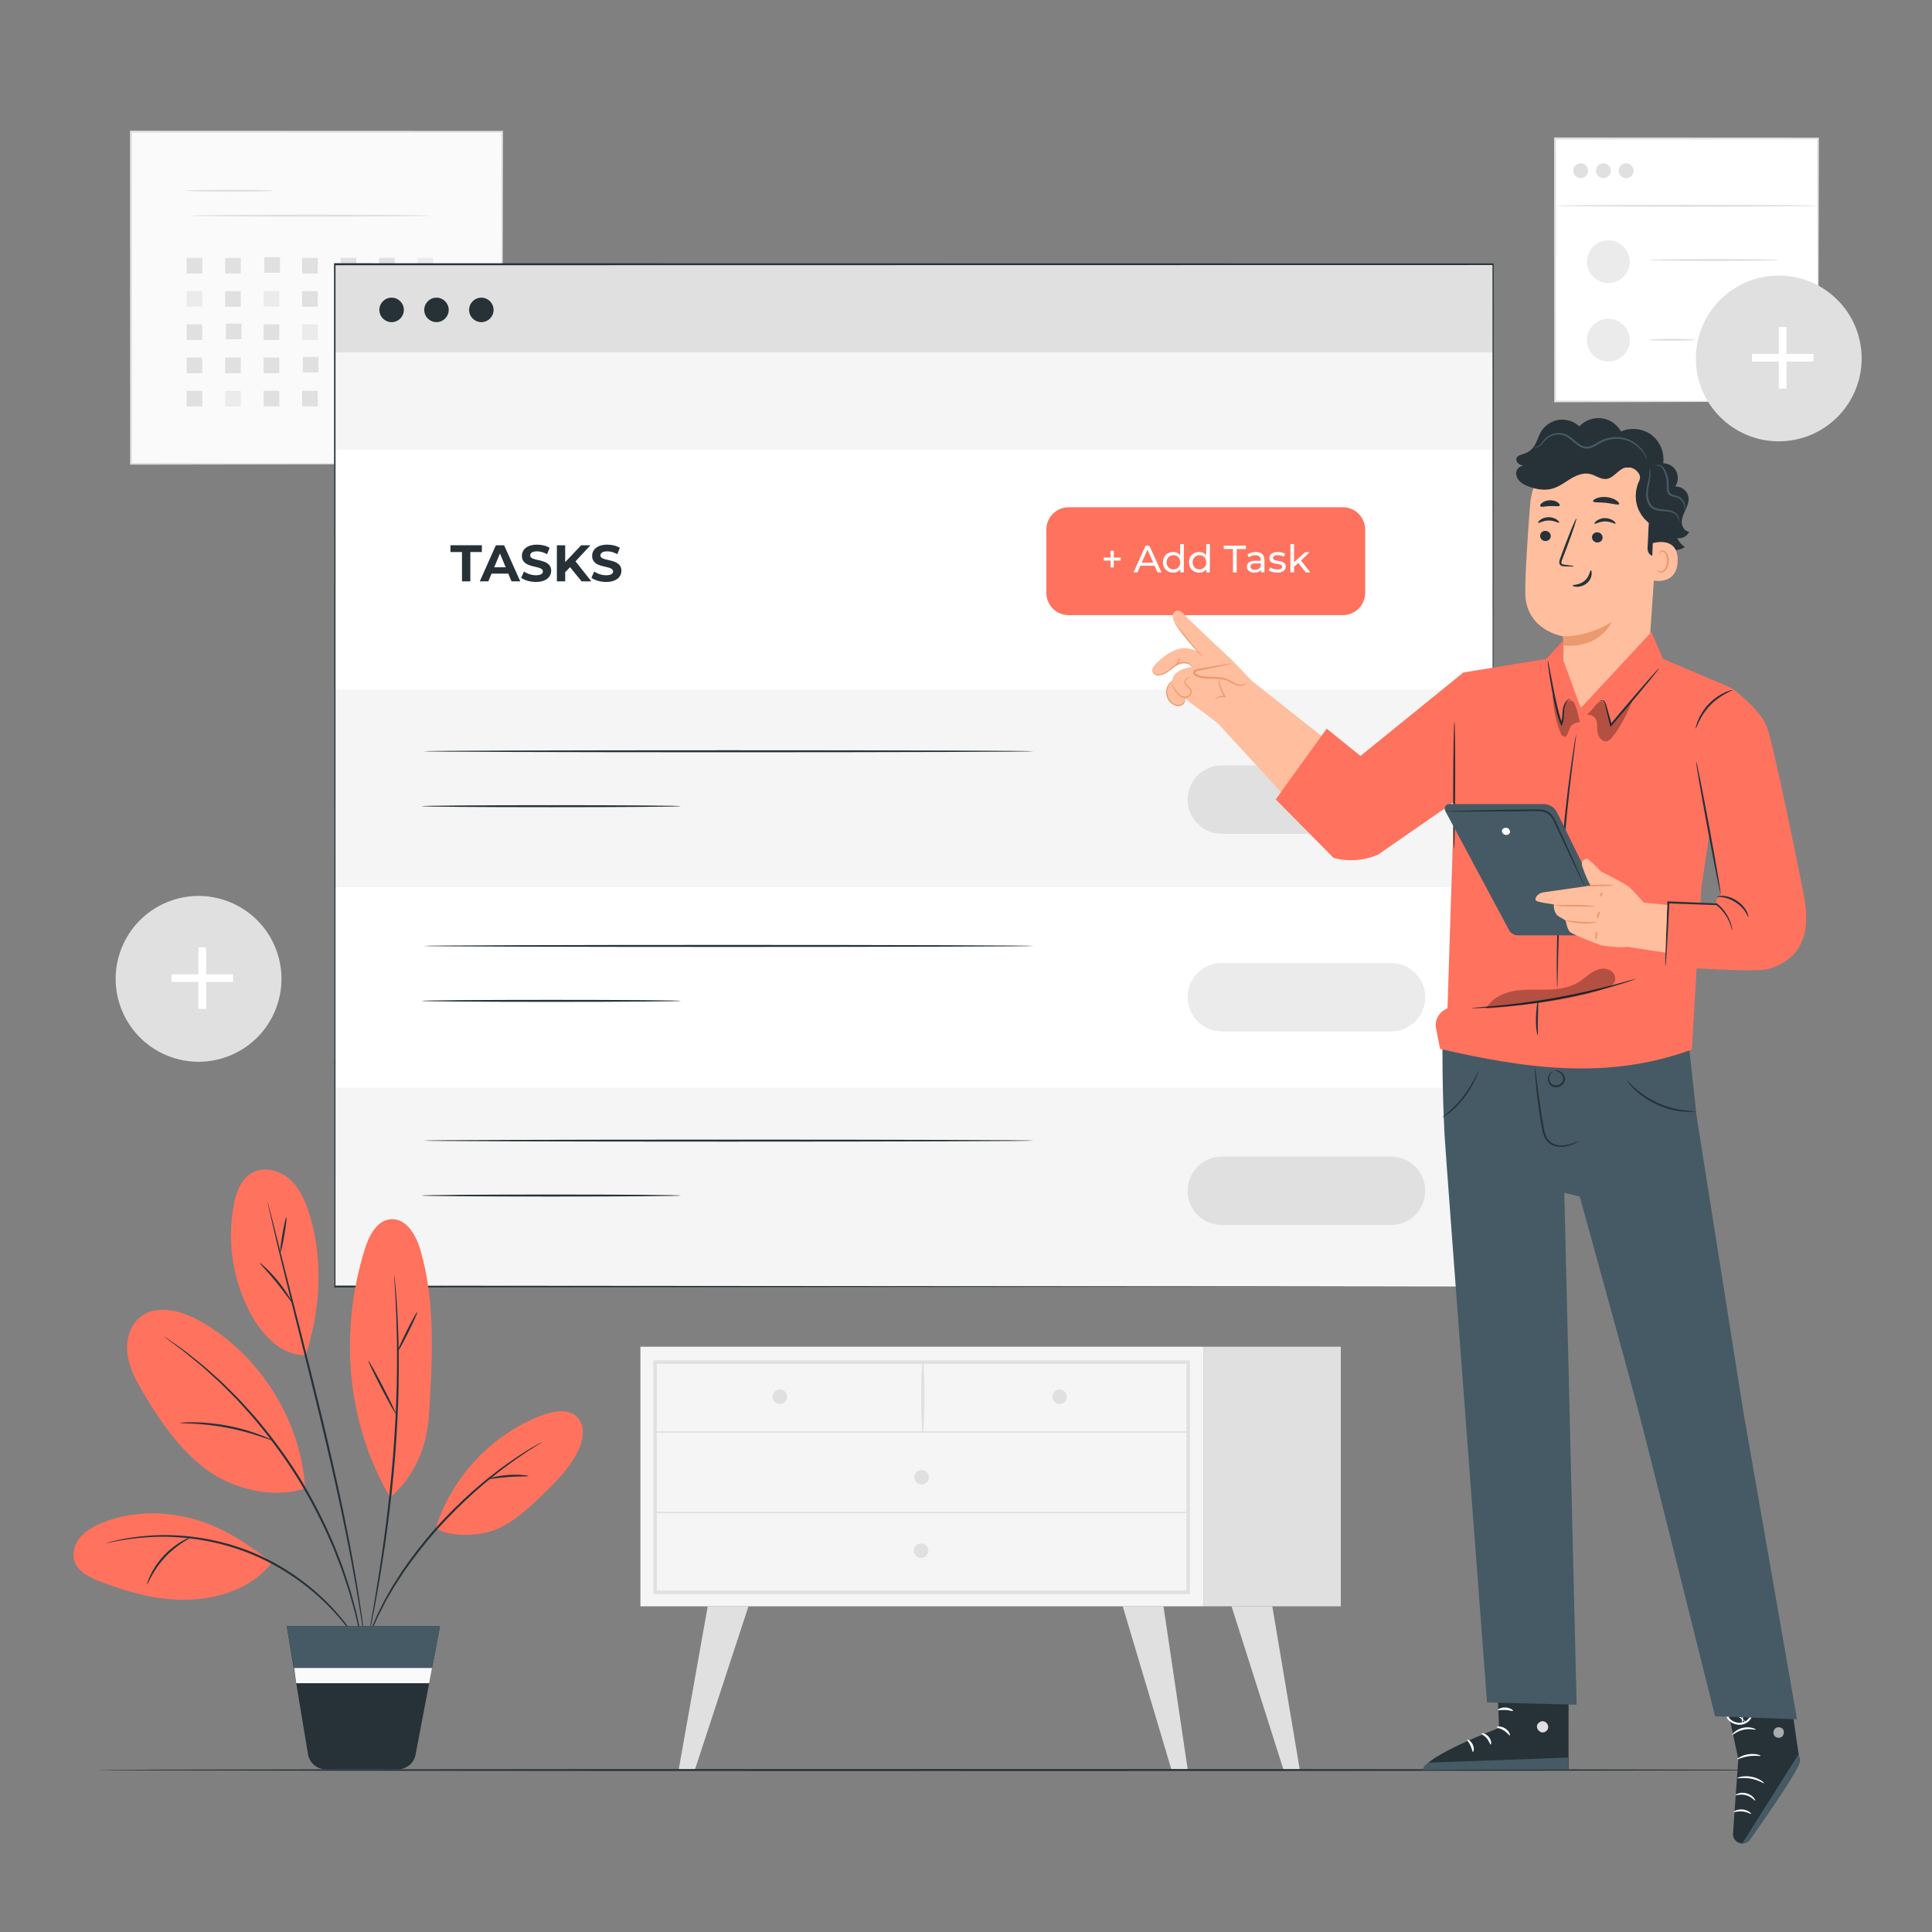 <?xml version="1.0" encoding="utf-8"?>
<!-- Generator: Adobe Illustrator 27.5.0, SVG Export Plug-In . SVG Version: 6.00 Build 0)  -->
<svg version="1.1" xmlns="http://www.w3.org/2000/svg" xmlns:xlink="http://www.w3.org/1999/xlink" x="0px" y="0px"
	 viewBox="0 0 500 500" style="enable-background:new 0 0 500 500;" xml:space="preserve">
<rect x="0" y="0" width="500" height="500" fill="#808080" stroke="none"/>
<g id="Background_Complete">
	<g>
		<g>
			<g>
				<g>
					<g>
						<rect x="33.898" y="34.085" style="fill:#FAFAFA;" width="96.052" height="85.934"/>
					</g>
				</g>
			</g>
			<g>
				<g>
					<g>
						<g>
							<path style="fill:#E0E0E0;" d="M129.95,120.018c0,0-0.016-0.551-0.024-1.595c-0.006-1.054-0.014-2.596-0.025-4.604
								c-0.013-4.035-0.032-9.932-0.056-17.444c-0.027-15.015-0.066-36.469-0.112-62.29l0.218,0.218
								c-27.662,0.011-60.675,0.025-96.043,0.039h-0.009l0.257-0.257c-0.011,31.264-0.022,60.683-0.031,85.933l-0.226-0.226
								c28.654,0.047,52.637,0.087,69.472,0.114c8.423,0.026,15.054,0.046,19.594,0.059c2.262,0.012,4,0.021,5.187,0.027
								c0.581,0.006,1.025,0.01,1.338,0.013C129.79,120.01,129.95,120.018,129.95,120.018s-0.143,0.008-0.436,0.013
								c-0.307,0.003-0.742,0.007-1.313,0.013c-1.177,0.006-2.901,0.015-5.143,0.027c-4.529,0.014-11.143,0.034-19.543,0.06
								c-16.87,0.027-40.903,0.067-69.617,0.114l-0.226,0v-0.226c-0.009-25.251-0.02-54.67-0.031-85.933v-0.257h0.257h0.009
								c35.368,0.014,68.381,0.028,96.043,0.039h0.218l0,0.218c-0.046,25.878-0.085,47.381-0.112,62.428
								c-0.024,7.491-0.043,13.372-0.056,17.395c-0.011,1.99-0.019,3.518-0.025,4.563C129.966,119.5,129.95,120.018,129.95,120.018z
								"/>
						</g>
					</g>
				</g>
			</g>
		</g>
		<g>
			<g>
				<g>
					<g>
						<path style="fill:#E0E0E0;" d="M70.728,49.354c0,0.142-5.056,0.257-11.291,0.257c-6.237,0-11.292-0.115-11.292-0.257
							s5.055-0.257,11.292-0.257C65.672,49.097,70.728,49.212,70.728,49.354z"/>
					</g>
				</g>
			</g>
		</g>
		<g>
			<g>
				<g>
					<g>
						<path style="fill:#E0E0E0;" d="M111.426,55.806c0,0.142-13.889,0.257-31.019,0.257c-17.136,0-31.022-0.115-31.022-0.257
							c0-0.142,13.886-0.257,31.022-0.257C97.537,55.549,111.426,55.664,111.426,55.806z"/>
					</g>
				</g>
			</g>
		</g>
		<g>
			<g>
				<g>
					<rect x="48.31" y="66.735" style="fill:#E0E0E0;" width="4.047" height="4.047"/>
				</g>
			</g>
		</g>
		<g>
			<g>
				<g>
					<rect x="58.271" y="66.735" style="fill:#E0E0E0;" width="4.047" height="4.047"/>
				</g>
			</g>
		</g>
		<g>
			<g>
				<g>
					<rect x="68.416" y="66.552" style="fill:#E0E0E0;" width="4.046" height="4.047"/>
				</g>
			</g>
		</g>
		<g>
			<g>
				<g>
					<rect x="78.193" y="66.735" style="fill:#E0E0E0;" width="4.047" height="4.047"/>
				</g>
			</g>
		</g>
		<g>
			<g>
				<g>
					<rect x="88.154" y="66.735" style="fill:#E0E0E0;" width="4.047" height="4.047"/>
				</g>
			</g>
		</g>
		<g>
			<g>
				<g>
					<rect x="98.115" y="66.735" style="fill:#E0E0E0;" width="4.047" height="4.047"/>
				</g>
			</g>
		</g>
		<g>
			<g>
				<g>
					<rect x="108.076" y="66.735" style="fill:#EBEBEB;" width="4.047" height="4.047"/>
				</g>
			</g>
		</g>
		<g>
			<g>
				<g>
					<rect x="48.31" y="75.338" style="fill:#EBEBEB;" width="4.047" height="4.047"/>
				</g>
			</g>
		</g>
		<g>
			<g>
				<g>
					<rect x="58.271" y="75.338" style="fill:#E0E0E0;" width="4.047" height="4.047"/>
				</g>
			</g>
		</g>
		<g>
			<g>
				<g>
					<rect x="68.232" y="75.338" style="fill:#EBEBEB;" width="4.047" height="4.047"/>
				</g>
			</g>
		</g>
		<g>
			<g>
				<g>
					<rect x="78.193" y="75.338" style="fill:#E0E0E0;" width="4.047" height="4.047"/>
				</g>
			</g>
		</g>
		<g>
			<g>
				<g>
					<rect x="88.154" y="75.338" style="fill:#E0E0E0;" width="4.047" height="4.047"/>
				</g>
			</g>
		</g>
		<g>
			<g>
				<g>
					<rect x="98.299" y="75.155" style="fill:#E0E0E0;" width="4.046" height="4.047"/>
				</g>
			</g>
		</g>
		<g>
			<g>
				<g>
					<rect x="108.076" y="75.338" style="fill:#E0E0E0;" width="4.047" height="4.047"/>
				</g>
			</g>
		</g>
		<g>
			<g>
				<g>
					<rect x="48.31" y="83.941" style="fill:#E0E0E0;" width="4.047" height="4.047"/>
				</g>
			</g>
		</g>
		<g>
			<g>
				<g>
					<rect x="58.455" y="83.757" style="fill:#E0E0E0;" width="4.047" height="4.047"/>
				</g>
			</g>
		</g>
		<g>
			<g>
				<g>
					<rect x="68.232" y="83.941" style="fill:#E0E0E0;" width="4.047" height="4.047"/>
				</g>
			</g>
		</g>
		<g>
			<g>
				<g>
					<rect x="78.193" y="83.941" style="fill:#EBEBEB;" width="4.047" height="4.047"/>
				</g>
			</g>
		</g>
		<g>
			<g>
				<g>
					<rect x="88.154" y="83.941" style="fill:#E0E0E0;" width="4.047" height="4.047"/>
				</g>
			</g>
		</g>
		<g>
			<g>
				<g>
					<rect x="98.115" y="83.941" style="fill:#E0E0E0;" width="4.047" height="4.047"/>
				</g>
			</g>
		</g>
		<g>
			<g>
				<g>
					<rect x="108.076" y="83.941" style="fill:#E0E0E0;" width="4.047" height="4.047"/>
				</g>
			</g>
		</g>
		<g>
			<g>
				<g>
					<rect x="48.31" y="92.544" style="fill:#E0E0E0;" width="4.047" height="4.047"/>
				</g>
			</g>
		</g>
		<g>
			<g>
				<g>
					<rect x="58.271" y="92.544" style="fill:#E0E0E0;" width="4.047" height="4.047"/>
				</g>
			</g>
		</g>
		<g>
			<g>
				<g>
					<rect x="68.232" y="92.544" style="fill:#E0E0E0;" width="4.047" height="4.047"/>
				</g>
			</g>
		</g>
		<g>
			<g>
				<g>
					<rect x="78.377" y="92.36" style="fill:#E0E0E0;" width="4.047" height="4.047"/>
				</g>
			</g>
		</g>
		<g>
			<g>
				<g>
					<rect x="88.154" y="92.544" style="fill:#E0E0E0;" width="4.047" height="4.047"/>
				</g>
			</g>
		</g>
		<g>
			<g>
				<g>
					<rect x="98.115" y="92.544" style="fill:#EBEBEB;" width="4.047" height="4.047"/>
				</g>
			</g>
		</g>
		<g>
			<g>
				<g>
					<rect x="108.076" y="92.544" style="fill:#E0E0E0;" width="4.047" height="4.047"/>
				</g>
			</g>
		</g>
		<g>
			<g>
				<g>
					<rect x="48.31" y="101.147" style="fill:#E0E0E0;" width="4.047" height="4.047"/>
				</g>
			</g>
		</g>
		<g>
			<g>
				<g>
					<rect x="58.271" y="101.147" style="fill:#EBEBEB;" width="4.047" height="4.047"/>
				</g>
			</g>
		</g>
		<g>
			<g>
				<g>
					<rect x="68.232" y="101.147" style="fill:#E0E0E0;" width="4.047" height="4.047"/>
				</g>
			</g>
		</g>
		<g>
			<g>
				<g>
					<rect x="78.193" y="101.147" style="fill:#E0E0E0;" width="4.047" height="4.047"/>
				</g>
			</g>
		</g>
		<g>
			<g>
				<g>
					<rect x="88.154" y="101.147" style="fill:#E0E0E0;" width="4.047" height="4.047"/>
				</g>
			</g>
		</g>
		<g>
			<g>
				<g>
					<rect x="98.299" y="100.963" style="fill:#E0E0E0;" width="4.046" height="4.047"/>
				</g>
			</g>
		</g>
		<g>
			<g>
				<g>
					<rect x="108.076" y="101.147" style="fill:#E0E0E0;" width="4.047" height="4.047"/>
				</g>
			</g>
		</g>
	</g>
	<g>
		<g>
			<g>
				<rect x="402.456" y="35.834" style="fill:#FFFFFF;" width="68.043" height="68.044"/>
			</g>
			<g>
				<g>
					<path style="fill:#E0E0E0;" d="M470.5,103.877c0,0-0.008-0.115-0.013-0.328c-0.003-0.228-0.007-0.54-0.013-0.946
						c-0.006-0.847-0.015-2.072-0.026-3.664c-0.014-3.214-0.034-7.896-0.059-13.85c-0.028-11.908-0.067-28.889-0.115-49.255
						l0.225,0.225c-19.78,0.01-43.127,0.022-68.037,0.035h-0.006l0.26-0.26c-0.013,24.916-0.025,48.264-0.035,68.043l-0.225-0.225
						c20.368,0.047,37.35,0.087,49.257,0.115c5.954,0.025,10.635,0.045,13.849,0.059c1.592,0.011,2.817,0.02,3.664,0.026
						c0.406,0.006,0.718,0.01,0.946,0.013C470.385,103.869,470.5,103.877,470.5,103.877s-0.098,0.009-0.303,0.013
						c-0.222,0.003-0.526,0.007-0.922,0.013c-0.837,0.006-2.047,0.015-3.62,0.026c-3.202,0.014-7.866,0.034-13.798,0.059
						c-11.942,0.028-28.973,0.067-49.4,0.115l-0.225,0l0-0.226c-0.01-19.779-0.022-43.128-0.035-68.043l0-0.26h0.261h0.006
						c24.91,0.013,48.257,0.025,68.037,0.035l0.226,0l0,0.225c-0.048,20.425-0.087,37.456-0.115,49.399
						c-0.025,5.932-0.045,10.597-0.059,13.799c-0.011,1.574-0.02,2.784-0.026,3.621c-0.005,0.396-0.01,0.7-0.013,0.922
						C470.508,103.779,470.5,103.877,470.5,103.877z"/>
				</g>
			</g>
		</g>
		<g>
			<g>
				<path style="fill:#E0E0E0;" d="M470.206,53.25c0,0.144-15.168,0.26-33.873,0.26c-18.712,0-33.876-0.117-33.876-0.26
					s15.164-0.26,33.876-0.26C455.038,52.989,470.206,53.106,470.206,53.25z"/>
			</g>
		</g>
		<g>
			<circle style="fill:#E0E0E0;" cx="409.076" cy="44.187" r="1.926"/>
		</g>
		<g>
			<circle style="fill:#E0E0E0;" cx="414.96" cy="44.187" r="1.926"/>
		</g>
		<g>
			<path style="fill:#E0E0E0;" d="M422.771,44.187c0,1.064-0.862,1.926-1.926,1.926c-1.064,0-1.926-0.862-1.926-1.926
				c0-1.064,0.862-1.926,1.926-1.926C421.908,42.261,422.771,43.123,422.771,44.187z"/>
		</g>
		<g>
			<circle style="fill:#EBEBEB;" cx="416.241" cy="67.731" r="5.53"/>
		</g>
		<g>
			<path style="fill:#EBEBEB;" d="M421.771,88.036c0,3.054-2.476,5.53-5.53,5.53c-3.054,0-5.53-2.476-5.53-5.53
				c0-3.054,2.476-5.53,5.53-5.53C419.295,82.506,421.771,84.982,421.771,88.036z"/>
		</g>
		<g>
			<g>
				<path style="fill:#E0E0E0;" d="M460.344,67.277c0,0.144-7.564,0.26-16.893,0.26c-9.332,0-16.895-0.117-16.895-0.26
					c0-0.144,7.563-0.26,16.895-0.26C452.78,67.016,460.344,67.133,460.344,67.277z"/>
			</g>
		</g>
		<g>
			<g>
				<path style="fill:#E0E0E0;" d="M438.726,87.934c0,0.144-2.689,0.26-6.005,0.26c-3.317,0-6.005-0.117-6.005-0.26
					c0-0.144,2.688-0.26,6.005-0.26C436.037,87.674,438.726,87.79,438.726,87.934z"/>
			</g>
		</g>
		<g>
			<circle style="fill:#E0E0E0;" cx="460.344" cy="92.765" r="21.45"/>
		</g>
		<g>
			<g>
				<rect x="460.359" y="84.631" style="fill:#FFFFFF;" width="2" height="15.925"/>
			</g>
			<g>
				<rect x="453.397" y="91.594" style="fill:#FFFFFF;" width="15.924" height="2"/>
			</g>
		</g>
	</g>
	<g>
		<g>
			
				<ellipse transform="matrix(0.921 -0.39 0.39 0.921 -94.682 40.049)" style="fill:#E0E0E0;" cx="51.336" cy="253.312" rx="21.45" ry="21.45"/>
		</g>
		<g>
			<g>
				<rect x="51.351" y="245.178" style="fill:#FFFFFF;" width="2" height="15.924"/>
			</g>
			<g>
				<rect x="44.389" y="252.141" style="fill:#FFFFFF;" width="15.925" height="2"/>
			</g>
		</g>
	</g>
	<g>
		<g>
			<g>
				<g>
					<g>
						<g>
							<g>
								<g>
									<g>
										<rect x="165.741" y="348.529" style="fill:#F5F5F5;" width="145.675" height="67.184"/>
									</g>
								</g>
							</g>
						</g>
					</g>
				</g>
				<g>
					<g>
						<g>
							<g>
								<g>
									<g>
										<path style="fill:#E0E0E0;" d="M307.948,412.546H169.075v-60.482h138.874V412.546z M169.981,411.64h137.061v-58.67
											H169.981V411.64z"/>
									</g>
								</g>
							</g>
						</g>
					</g>
				</g>
				<g>
					<g>
						<g>
							<g>
								<g>
									<g>
										<rect x="311.416" y="348.529" style="fill:#E0E0E0;" width="35.588" height="67.184"/>
									</g>
								</g>
							</g>
						</g>
					</g>
				</g>
				<g>
					<g>
						<g>
							<g>
								<g>
									<g>
										<g>
											<path style="fill:#E0E0E0;" d="M169.528,370.782c15.606,0,31.212,0,46.818,0c24.657,0,49.314,0,73.971,0
												c5.726,0,11.452,0,17.178,0c0.235,0,0.236-0.366,0-0.366c-15.606,0-31.212,0-46.818,0c-24.657,0-49.314,0-73.971,0
												c-5.726,0-11.452,0-17.178,0C169.293,370.416,169.292,370.782,169.528,370.782L169.528,370.782z"/>
										</g>
									</g>
								</g>
							</g>
						</g>
					</g>
				</g>
				<g>
					<g>
						<g>
							<g>
								<g>
									<g>
										<g>
											<path style="fill:#E0E0E0;" d="M238.962,370.599c0.413-5.964,0.369-12.28,0.047-18.249c-0.013-0.239-0.359-0.239-0.372,0
												c-0.322,5.969-0.367,12.285,0.047,18.249C238.697,370.777,238.95,370.778,238.962,370.599L238.962,370.599z"/>
										</g>
									</g>
								</g>
							</g>
						</g>
					</g>
				</g>
				<g>
					<g>
						<g>
							<g>
								<g>
									<g>
										<path style="fill:#E0E0E0;" d="M276.098,361.474c0,1.038-0.842,1.88-1.88,1.88c-1.038,0-1.88-0.842-1.88-1.88
											s0.841-1.88,1.88-1.88C275.257,359.595,276.098,360.436,276.098,361.474z"/>
									</g>
								</g>
							</g>
						</g>
					</g>
				</g>
				<g>
					<g>
						<g>
							<g>
								<g>
									<g>
										<path style="fill:#E0E0E0;" d="M203.693,361.474c0,1.038-0.842,1.88-1.879,1.88c-1.038,0-1.88-0.842-1.88-1.88
											s0.842-1.88,1.88-1.88C202.851,359.595,203.693,360.436,203.693,361.474z"/>
									</g>
								</g>
							</g>
						</g>
					</g>
				</g>
				<g>
					<g>
						<g>
							<g>
								<g>
									<g>
										<path style="fill:#E0E0E0;" d="M240.391,382.305c0,1.038-0.841,1.88-1.88,1.88c-1.038,0-1.88-0.841-1.88-1.88
											c0-1.038,0.841-1.879,1.88-1.879C239.55,380.426,240.391,381.267,240.391,382.305z"/>
									</g>
								</g>
							</g>
						</g>
					</g>
				</g>
				<g>
					<g>
						<g>
							<g>
								<g>
									<g>
										<polygon style="fill:#E0E0E0;" points="183.158,415.713 175.657,457.892 179.876,457.892 193.704,415.713 										"/>
									</g>
								</g>
							</g>
						</g>
					</g>
				</g>
				<g>
					<g>
						<g>
							<g>
								<g>
									<g>
										<polygon style="fill:#E0E0E0;" points="301.109,415.713 307.381,457.965 303.163,457.965 290.562,415.713 										"/>
									</g>
								</g>
							</g>
						</g>
					</g>
				</g>
				<g>
					<g>
						<g>
							<g>
								<g>
									<g>
										<polygon style="fill:#E0E0E0;" points="329.271,415.713 336.377,457.965 332.158,457.965 318.724,415.713 										"/>
									</g>
								</g>
							</g>
						</g>
					</g>
				</g>
				<g>
					<g>
						<g>
							<g>
								<g>
									<g>
										<path style="fill:#E0E0E0;" d="M240.265,401.319c0,1.038-0.841,1.879-1.879,1.879c-1.038,0-1.88-0.841-1.88-1.879
											c0-1.038,0.842-1.88,1.88-1.88C239.424,399.44,240.265,400.281,240.265,401.319z"/>
									</g>
								</g>
							</g>
						</g>
					</g>
				</g>
				<g>
					<g>
						<g>
							<g>
								<g>
									<g>
										<g>
											<path style="fill:#E0E0E0;" d="M169.528,391.586c15.606,0,31.212,0,46.818,0c24.657,0,49.314,0,73.971,0
												c5.726,0,11.452,0,17.178,0c0.235,0,0.236-0.366,0-0.366c-15.606,0-31.212,0-46.818,0c-24.657,0-49.314,0-73.971,0
												c-5.726,0-11.452,0-17.178,0C169.293,391.221,169.292,391.586,169.528,391.586L169.528,391.586z"/>
										</g>
									</g>
								</g>
							</g>
						</g>
					</g>
				</g>
			</g>
		</g>
	</g>
</g>
<g id="Background_Simple" style="display:none;">
	<g style="display:inline;">
		<path style="fill:#F5F5F5;" d="M428.384,104.851l-2.434-4.01c-20.516-33.808-57.609-54.188-96.717-51.715
			c-5.027,0.318-10.033,0.998-14.971,2.056c-35.557,7.611-66.496,34.5-79.321,68.937c-7.542,20.253-9.649,43.572-23.962,59.647
			c-18.627,20.922-50.251,21.579-78.055,20.712c-27.804-0.867-59.449-0.128-77.985,20.877
			c-11.609,13.154-15.299,31.861-14.362,49.478c2.478,46.641,34.979,88.345,76.311,109.074
			c41.332,20.729,89.996,22.586,135.232,13.467c63.37-12.774,123.634-47.855,159.857-102.039
			C448.199,237.152,457.367,163.332,428.384,104.851z"/>
	</g>
</g>
<g id="Floor">
	<g>
		<g>
			<path style="fill:#263238;" d="M461.429,458.079c0,0.144-97.802,0.26-218.418,0.26c-120.659,0-218.439-0.117-218.439-0.26
				s97.781-0.26,218.439-0.26C363.627,457.818,461.429,457.935,461.429,458.079z"/>
		</g>
	</g>
</g>
<g id="Screen">
	<g>
		<g>
			<g>
				<g>
					<g>
						<rect x="86.456" y="68.725" style="fill:#FFFFFF;" width="299.894" height="264.224"/>
					</g>
				</g>
				<g>
					<g>
						<rect x="86.456" y="229.593" style="fill:#FFFFFF;" width="299.894" height="44.643"/>
					</g>
				</g>
				<g>
					<g>
						<rect x="86.456" y="178.515" style="fill:#F5F5F5;" width="299.894" height="51.078"/>
					</g>
				</g>
				<g>
					<g>
						<rect x="86.456" y="281.53" style="fill:#F5F5F5;" width="299.894" height="51.078"/>
					</g>
				</g>
				<g>
					<g>
						<g>
							<path style="fill:#263238;" d="M267.528,194.425c0,0.144-35.366,0.26-78.983,0.26c-43.632,0-78.991-0.117-78.991-0.26
								c0-0.144,35.359-0.26,78.991-0.26C232.161,194.164,267.528,194.281,267.528,194.425z"/>
						</g>
					</g>
				</g>
				<g>
					<g>
						<g>
							<path style="fill:#263238;" d="M176.235,208.641c0,0.144-15.03,0.26-33.566,0.26c-18.542,0-33.569-0.117-33.569-0.26
								s15.027-0.26,33.569-0.26C161.205,208.381,176.235,208.497,176.235,208.641z"/>
						</g>
					</g>
				</g>
				<g>
					<g>
						<g>
							<path style="fill:#263238;" d="M267.528,244.806c0,0.144-35.366,0.26-78.983,0.26c-43.632,0-78.991-0.117-78.991-0.26
								c0-0.144,35.359-0.26,78.991-0.26C232.161,244.546,267.528,244.663,267.528,244.806z"/>
						</g>
					</g>
				</g>
				<g>
					<g>
						<g>
							<path style="fill:#263238;" d="M176.235,259.023c0,0.144-15.03,0.26-33.566,0.26c-18.542,0-33.569-0.117-33.569-0.26
								s15.027-0.26,33.569-0.26C161.205,258.762,176.235,258.879,176.235,259.023z"/>
						</g>
					</g>
				</g>
				<g>
					<g>
						<g>
							<path style="fill:#263238;" d="M267.528,295.188c0,0.144-35.366,0.26-78.983,0.26c-43.632,0-78.991-0.116-78.991-0.26
								c0-0.144,35.359-0.26,78.991-0.26C232.161,294.928,267.528,295.044,267.528,295.188z"/>
						</g>
					</g>
				</g>
				<g>
					<g>
						<g>
							<path style="fill:#263238;" d="M176.235,309.404c0,0.144-15.03,0.26-33.566,0.26c-18.542,0-33.569-0.117-33.569-0.26
								c0-0.144,15.027-0.26,33.569-0.26C161.205,309.144,176.235,309.261,176.235,309.404z"/>
						</g>
					</g>
				</g>
				<g>
					<g>
						<rect x="86.456" y="68.386" style="fill:#E0E0E0;" width="299.894" height="25.206"/>
					</g>
				</g>
				<g>
					<g>
						<rect x="86.456" y="91.209" style="fill:#F5F5F5;" width="299.894" height="25.206"/>
					</g>
				</g>
				<g>
					<g>
						<g>
							<path style="fill:#263238;" d="M104.515,80.203c0,1.749-1.418,3.167-3.167,3.167s-3.167-1.418-3.167-3.167
								s1.418-3.167,3.167-3.167S104.515,78.454,104.515,80.203z"/>
						</g>
					</g>
					<g>
						<g>
							<path style="fill:#263238;" d="M116.126,80.203c0,1.749-1.418,3.167-3.167,3.167s-3.167-1.418-3.167-3.167
								s1.418-3.167,3.167-3.167S116.126,78.454,116.126,80.203z"/>
						</g>
					</g>
					<g>
						<g>
							<path style="fill:#263238;" d="M127.738,80.203c0,1.749-1.418,3.167-3.167,3.167s-3.167-1.418-3.167-3.167
								s1.418-3.167,3.167-3.167S127.738,78.454,127.738,80.203z"/>
						</g>
					</g>
				</g>
			</g>
			<g>
				<g>
					<g>
						<path style="fill:#263238;" d="M386.406,332.949c-0.001-1.677-0.058-102.972-0.15-264.563l0.15,0.206
							c-81.935,0.015-186.365,0.034-299.737,0.054h-0.024l0.189-0.26c-0.005,93.917-0.01,183.357-0.015,264.563l-0.174-0.24
							C262.866,332.85,384.838,332.948,386.406,332.949c-1.567,0.001-123.54,0.099-299.761,0.24l-0.175,0v-0.24
							c-0.005-81.206-0.01-170.645-0.015-264.563v-0.261h0.19h0.024c113.372,0.021,217.802,0.04,299.737,0.054h0.15l0,0.206
							C386.464,229.977,386.407,331.273,386.406,332.949z"/>
					</g>
				</g>
			</g>
		</g>
		<g>
			<g>
				<path style="fill:#FF725E;" d="M347.54,159.195h-70.981c-3.185,0-5.768-2.582-5.768-5.768v-16.374
					c0-3.186,2.582-5.768,5.768-5.768h70.981c3.186,0,5.768,2.582,5.768,5.768v16.374
					C353.307,156.612,350.725,159.195,347.54,159.195z"/>
			</g>
			<g>
				<path style="fill:#FFFFFF;" d="M290.044,145.077h-1.797v1.768h-0.829v-1.768h-1.797v-0.78h1.797v-1.776h0.829v1.776h1.797
					V145.077z"/>
				<path style="fill:#FFFFFF;" d="M298.805,146.411h-3.672l-0.761,1.727h-1.017l3.13-6.911h0.977l3.14,6.911h-1.036
					L298.805,146.411z M298.46,145.62l-1.49-3.386l-1.491,3.386H298.46z"/>
				<path style="fill:#FFFFFF;" d="M306.382,140.813v7.325h-0.908v-0.829c-0.425,0.592-1.097,0.889-1.866,0.889
					c-1.53,0-2.646-1.076-2.646-2.676c0-1.6,1.115-2.666,2.646-2.666c0.74,0,1.392,0.277,1.826,0.84v-2.883H306.382z
					 M305.443,145.522c0-1.115-0.76-1.836-1.757-1.836c-1.007,0-1.768,0.721-1.768,1.836c0,1.115,0.761,1.846,1.768,1.846
					C304.683,147.367,305.443,146.637,305.443,145.522z"/>
				<path style="fill:#FFFFFF;" d="M313.118,140.813v7.325h-0.908v-0.829c-0.425,0.592-1.097,0.889-1.866,0.889
					c-1.53,0-2.646-1.076-2.646-2.676c0-1.6,1.115-2.666,2.646-2.666c0.74,0,1.392,0.277,1.826,0.84v-2.883H313.118z
					 M312.179,145.522c0-1.115-0.76-1.836-1.757-1.836c-1.007,0-1.768,0.721-1.768,1.836c0,1.115,0.761,1.846,1.768,1.846
					C311.42,147.367,312.179,146.637,312.179,145.522z"/>
				<path style="fill:#FFFFFF;" d="M319.086,142.086h-2.37v-0.859h5.717v0.859h-2.369v6.052h-0.977V142.086z"/>
				<path style="fill:#FFFFFF;" d="M327.244,144.979v3.159h-0.898v-0.691c-0.316,0.475-0.898,0.751-1.718,0.751
					c-1.185,0-1.936-0.632-1.936-1.54c0-0.84,0.543-1.53,2.104-1.53h1.5v-0.188c0-0.8-0.464-1.264-1.401-1.264
					c-0.622,0-1.254,0.217-1.659,0.563l-0.395-0.711c0.543-0.435,1.323-0.672,2.162-0.672
					C326.434,142.856,327.244,143.547,327.244,144.979z M326.296,146.538v-0.73h-1.461c-0.938,0-1.204,0.365-1.204,0.81
					c0,0.523,0.435,0.85,1.155,0.85C325.497,147.467,326.059,147.141,326.296,146.538z"/>
				<path style="fill:#FFFFFF;" d="M328.342,147.585l0.395-0.75c0.444,0.315,1.155,0.543,1.836,0.543
					c0.879,0,1.244-0.267,1.244-0.711c0-1.175-3.308-0.158-3.308-2.241c0-0.939,0.84-1.57,2.183-1.57
					c0.681,0,1.451,0.178,1.905,0.475l-0.405,0.75c-0.474-0.306-0.997-0.415-1.51-0.415c-0.83,0-1.234,0.307-1.234,0.721
					c0,1.234,3.317,0.228,3.317,2.261c0,0.948-0.869,1.551-2.261,1.551C329.635,148.198,328.776,147.931,328.342,147.585z"/>
				<path style="fill:#FFFFFF;" d="M335.986,145.699l-1.086,1.007v1.432h-0.947v-7.325h0.947v4.699l2.854-2.606h1.145l-2.202,2.162
					l2.419,3.07h-1.165L335.986,145.699z"/>
			</g>
		</g>
		<g>
			<path style="fill:#263238;" d="M119.56,142.873h-2.987v-1.76h8.135v1.76h-2.987v7.575h-2.16V142.873z"/>
			<path style="fill:#263238;" d="M131.548,148.449h-4.334l-0.827,2h-2.214l4.161-9.335h2.134l4.174,9.335h-2.267L131.548,148.449z
				 M130.868,146.808l-1.48-3.574l-1.48,3.574H130.868z"/>
			<path style="fill:#263238;" d="M134.882,149.529l0.733-1.627c0.787,0.573,1.961,0.974,3.081,0.974
				c1.28,0,1.801-0.427,1.801-1.001c0-1.747-5.428-0.547-5.428-4.014c0-1.587,1.28-2.907,3.934-2.907
				c1.174,0,2.374,0.28,3.241,0.826l-0.667,1.641c-0.867-0.493-1.761-0.733-2.588-0.733c-1.279,0-1.773,0.48-1.773,1.067
				c0,1.72,5.428,0.533,5.428,3.96c0,1.561-1.293,2.895-3.961,2.895C137.203,150.609,135.709,150.168,134.882,149.529z"/>
			<path style="fill:#263238;" d="M147.525,146.782l-1.254,1.307v2.36h-2.147v-9.335h2.147v4.36l4.135-4.36h2.4l-3.868,4.16
				l4.095,5.175h-2.52L147.525,146.782z"/>
			<path style="fill:#263238;" d="M153.058,149.529l0.733-1.627c0.787,0.573,1.961,0.974,3.081,0.974
				c1.28,0,1.801-0.427,1.801-1.001c0-1.747-5.428-0.547-5.428-4.014c0-1.587,1.28-2.907,3.933-2.907
				c1.174,0,2.374,0.28,3.241,0.826l-0.667,1.641c-0.867-0.493-1.761-0.733-2.588-0.733c-1.279,0-1.773,0.48-1.773,1.067
				c0,1.72,5.428,0.533,5.428,3.96c0,1.561-1.293,2.895-3.961,2.895C155.379,150.609,153.885,150.168,153.058,149.529z"/>
		</g>
		<g>
			<path style="fill:#E0E0E0;" d="M360.007,215.796h-43.805c-4.89,0-8.854-3.964-8.854-8.853v0c0-4.89,3.964-8.853,8.854-8.853
				h43.805c4.89,0,8.853,3.964,8.853,8.853v0C368.861,211.832,364.897,215.796,360.007,215.796z"/>
		</g>
		<g>
			<path style="fill:#EBEBEB;" d="M360.007,266.933h-43.805c-4.89,0-8.854-3.964-8.854-8.853l0,0c0-4.89,3.964-8.854,8.854-8.854
				h43.805c4.89,0,8.853,3.964,8.853,8.854l0,0C368.861,262.969,364.897,266.933,360.007,266.933z"/>
		</g>
		<g>
			<path style="fill:#E0E0E0;" d="M360.007,317.03h-43.805c-4.89,0-8.854-3.964-8.854-8.853v0c0-4.89,3.964-8.853,8.854-8.853
				h43.805c4.89,0,8.853,3.964,8.853,8.853v0C368.861,313.067,364.897,317.03,360.007,317.03z"/>
		</g>
	</g>
</g>
<g id="Plant">
	<g>
		<g>
			<g>
				<g>
					<g>
						<g>
							<path style="fill:#FF725E;" d="M78.987,385.158c-8.042,2.808-18.533,0.299-25.413-4.725
								c-6.88-5.024-11.83-12.222-16.218-19.524c-1.873-3.116-3.7-6.364-4.292-9.951c-0.592-3.586,0.28-7.622,3.061-9.962
								c4.323-3.638,10.946-1.792,15.856,1.004C67.344,350.75,77.835,367.515,78.987,385.158"/>
						</g>
					</g>
				</g>
			</g>
			<g>
				<g>
					<g>
						<g>
							<path style="fill:#FF725E;" d="M70.352,404.407c-4.83,6.372-13.128,9.209-21.115,9.578
								c-7.987,0.37-15.879-1.838-23.344-4.703c-2.708-1.039-5.672-2.464-6.601-5.212c-0.703-2.08,0.02-4.451,1.414-6.148
								c1.394-1.697,3.37-2.814,5.39-3.674c7.348-3.13,15.766-3.277,23.497-1.272C57.325,394.982,64.078,399.464,70.352,404.407"/>
						</g>
					</g>
				</g>
			</g>
			<g>
				<g>
					<g>
						<g>
							<path style="fill:#FF725E;" d="M79.104,350.705c-6.657,0.133-11.697-5.699-14.711-11.636
								c-4.174-8.222-5.588-17.815-3.965-26.892c0.609-3.402,1.895-7.07,4.939-8.707c3.094-1.663,7.119-0.567,9.714,1.801
								c2.594,2.368,4.014,5.747,5.051,9.103C83.705,325.936,82.936,339.225,79.104,350.705"/>
						</g>
					</g>
				</g>
			</g>
			<g>
				<g>
					<g>
						<g>
							<path style="fill:#FF725E;" d="M100.972,387.528c-11.351-19.318-13.242-42.955-6.538-64.335
								c1.088-3.468,3.14-7.437,6.767-7.667c4.017-0.255,6.535,4.224,7.644,8.094c3.892,13.576,3.064,27.996,2.204,42.093
								C110.519,374.396,107.536,381.819,100.972,387.528"/>
						</g>
					</g>
				</g>
			</g>
			<g>
				<g>
					<g>
						<g>
							<path style="fill:#FF725E;" d="M112.776,395.472c4.112-13.23,14.577-24.327,27.543-29.208
								c3.014-1.135,6.847-1.782,9.095,0.525c2.205,2.262,1.526,6.043,0.111,8.868c-2.285,4.563-5.995,8.228-9.691,11.746
								c-3.362,3.2-6.856,6.412-11.108,8.271C124.473,397.534,116.664,398.007,112.776,395.472"/>
						</g>
					</g>
				</g>
			</g>
			<g>
				<g>
					<g>
						<g>
							<g>
								<path style="fill:#263238;" d="M42.402,345.842c-0.005,0.008,0.062,0.067,0.198,0.177c0.163,0.126,0.364,0.282,0.611,0.474
									c0.578,0.432,1.373,1.026,2.379,1.779c0.522,0.385,1.098,0.811,1.726,1.274c0.62,0.48,1.268,1.035,1.979,1.611
									c1.405,1.174,3.066,2.438,4.737,4.027c0.853,0.775,1.746,1.587,2.676,2.432c0.926,0.85,1.817,1.81,2.78,2.762
									c1.954,1.879,3.846,4.071,5.881,6.335c3.939,4.642,7.981,9.995,11.705,15.956c3.669,5.999,6.65,12.009,9.042,17.608
									c1.115,2.833,2.23,5.506,3.038,8.094c0.42,1.287,0.881,2.514,1.227,3.722c0.34,1.21,0.667,2.371,0.979,3.481
									c0.675,2.205,1.062,4.256,1.484,6.037c0.198,0.894,0.405,1.721,0.557,2.49c0.134,0.769,0.257,1.474,0.368,2.113
									c0.223,1.237,0.399,2.213,0.527,2.923c0.061,0.308,0.111,0.557,0.151,0.759c0.037,0.17,0.06,0.257,0.069,0.256
									c0.009-0.001,0.004-0.09-0.015-0.264c-0.026-0.204-0.058-0.456-0.098-0.767c-0.104-0.715-0.248-1.698-0.429-2.943
									c-0.098-0.643-0.205-1.352-0.323-2.126c-0.137-0.774-0.33-1.606-0.514-2.505c-0.395-1.792-0.758-3.854-1.411-6.073
									c-0.303-1.116-0.619-2.285-0.949-3.502c-0.337-1.216-0.789-2.45-1.202-3.744c-0.792-2.603-1.895-5.292-3.003-8.142
									c-2.376-5.632-5.357-11.676-9.042-17.7c-3.74-5.988-7.812-11.355-11.787-15.998c-2.053-2.264-3.965-4.453-5.939-6.326
									c-0.973-0.948-1.875-1.904-2.812-2.749c-0.941-0.839-1.845-1.645-2.708-2.414c-1.692-1.576-3.375-2.823-4.801-3.978
									c-0.722-0.567-1.38-1.111-2.011-1.58c-0.639-0.451-1.226-0.865-1.757-1.239c-1.033-0.719-1.848-1.286-2.441-1.699
									c-0.26-0.175-0.471-0.316-0.642-0.431C42.485,345.879,42.408,345.835,42.402,345.842z"/>
							</g>
						</g>
					</g>
				</g>
			</g>
			<g>
				<g>
					<g>
						<g>
							<g>
								<path style="fill:#263238;" d="M27.371,399.393c0.005,0.018,0.273-0.027,0.779-0.13c0.508-0.091,1.244-0.288,2.211-0.448
									c1.921-0.376,4.728-0.8,8.218-1.005c6.944-0.444,16.813,0.379,26.689,4.49c9.881,4.109,17.42,10.532,22,15.771
									c2.314,2.621,3.992,4.91,5.079,6.538c0.567,0.799,0.947,1.459,1.24,1.884c0.284,0.431,0.441,0.653,0.457,0.644
									c0.016-0.009-0.11-0.25-0.364-0.7c-0.264-0.444-0.616-1.123-1.158-1.942c-1.037-1.668-2.676-4.004-4.968-6.673
									c-4.534-5.335-12.104-11.867-22.079-16.015c-9.97-4.15-19.938-4.917-26.919-4.373c-3.509,0.255-6.321,0.739-8.236,1.179
									c-0.963,0.193-1.694,0.422-2.195,0.547C27.626,399.295,27.366,399.375,27.371,399.393z"/>
							</g>
						</g>
					</g>
				</g>
			</g>
			<g>
				<g>
					<g>
						<g>
							<g>
								<path style="fill:#263238;" d="M69.291,311.182c-0.009,0.002,0.006,0.104,0.044,0.3c0.047,0.225,0.106,0.511,0.181,0.868
									c0.179,0.798,0.429,1.911,0.746,3.326c0.654,2.887,1.651,7.052,2.904,12.193c2.5,10.284,6.135,24.444,9.921,40.136
									c1.881,7.852,3.584,15.351,5.051,22.19c1.44,6.844,2.668,13.022,3.582,18.231c0.49,2.599,0.859,4.963,1.208,7.035
									c0.357,2.071,0.632,3.859,0.846,5.323c0.223,1.432,0.398,2.559,0.524,3.366c0.062,0.36,0.111,0.647,0.149,0.874
									c0.037,0.197,0.06,0.296,0.069,0.295c0.009-0.001,0.004-0.104-0.015-0.303c-0.025-0.228-0.057-0.518-0.097-0.881
									c-0.102-0.811-0.244-1.943-0.424-3.381c-0.182-1.469-0.427-3.263-0.756-5.34c-0.321-2.078-0.664-4.448-1.13-7.053
									c-0.867-5.222-2.058-11.413-3.472-18.268c-1.442-6.849-3.132-14.357-5.014-22.213c-3.788-15.699-7.48-29.844-10.074-40.103
									c-1.288-5.102-2.335-9.243-3.069-12.15c-0.359-1.405-0.642-2.51-0.844-3.302c-0.096-0.352-0.172-0.634-0.233-0.856
									C69.333,311.278,69.3,311.18,69.291,311.182z"/>
							</g>
						</g>
					</g>
				</g>
			</g>
			<g>
				<g>
					<g>
						<g>
							<g>
								<path style="fill:#263238;" d="M95.356,423.764c0.009,0.002,0.033-0.077,0.072-0.234c0.043-0.188,0.095-0.417,0.158-0.697
									c0.137-0.659,0.324-1.556,0.559-2.689c0.481-2.337,1.118-5.729,1.845-9.933c1.455-8.404,3.181-20.077,4.243-33.058
									c0.514-6.493,0.801-12.693,0.926-18.335c0.094-5.642,0.044-10.725-0.132-14.989c-0.052-2.133-0.193-4.059-0.286-5.751
									c-0.087-1.693-0.206-3.147-0.316-4.335c-0.106-1.152-0.19-2.065-0.252-2.735c-0.032-0.285-0.058-0.518-0.079-0.71
									c-0.021-0.16-0.036-0.241-0.045-0.24c-0.009,0.001-0.012,0.084-0.009,0.245c0.007,0.193,0.016,0.427,0.026,0.714
									c0.037,0.672,0.088,1.586,0.152,2.741c0.078,1.189,0.166,2.644,0.225,4.337c0.064,1.692,0.178,3.616,0.206,5.747
									c0.128,4.259,0.137,9.334,0.017,14.966c-0.152,5.632-0.453,11.82-0.967,18.302c-1.059,12.96-2.724,24.625-4.082,33.039
									c-0.679,4.208-1.26,7.609-1.677,9.956c-0.194,1.141-0.347,2.044-0.46,2.707c-0.043,0.284-0.078,0.516-0.106,0.707
									C95.353,423.68,95.347,423.763,95.356,423.764z"/>
							</g>
						</g>
					</g>
				</g>
			</g>
			<g>
				<g>
					<g>
						<g>
							<g>
								<path style="fill:#263238;" d="M94.516,426.218c0.018,0.006,0.119-0.224,0.296-0.667c0.19-0.494,0.438-1.139,0.748-1.943
									c0.162-0.428,0.34-0.896,0.533-1.405c0.226-0.505,0.469-1.05,0.729-1.633c0.261-0.589,0.539-1.215,0.833-1.877
									c0.293-0.665,0.674-1.335,1.033-2.057c0.37-0.719,0.757-1.47,1.159-2.252c0.443-0.762,0.904-1.554,1.38-2.374
									c0.911-1.666,2.09-3.321,3.228-5.124c2.434-3.505,5.293-7.229,8.549-10.926c3.29-3.669,6.647-6.954,9.811-9.821
									c1.631-1.376,3.125-2.752,4.635-3.905c0.742-0.591,1.458-1.162,2.149-1.713c0.708-0.522,1.389-1.024,2.04-1.504
									c1.287-0.977,2.498-1.793,3.564-2.508c1.055-0.731,1.978-1.34,2.753-1.805c0.727-0.461,1.311-0.831,1.759-1.115
									c0.399-0.26,0.605-0.405,0.596-0.421c-0.009-0.016-0.232,0.097-0.65,0.327c-0.461,0.262-1.063,0.604-1.813,1.03
									c-0.794,0.439-1.735,1.024-2.809,1.733c-1.085,0.693-2.316,1.49-3.621,2.451c-0.66,0.473-1.35,0.967-2.068,1.482
									c-0.699,0.544-1.425,1.11-2.176,1.695c-1.527,1.143-3.038,2.512-4.685,3.883c-3.195,2.858-6.579,6.148-9.884,9.834
									c-3.271,3.714-6.134,7.467-8.558,11.005c-1.133,1.82-2.303,3.493-3.203,5.177c-0.469,0.829-0.923,1.63-1.36,2.401
									c-0.394,0.791-0.772,1.552-1.134,2.279c-0.35,0.731-0.721,1.41-1.004,2.083c-0.282,0.671-0.549,1.306-0.799,1.902
									c-0.247,0.591-0.477,1.143-0.691,1.656c-0.178,0.517-0.342,0.992-0.491,1.427c-0.271,0.819-0.488,1.477-0.655,1.981
									C94.566,425.971,94.499,426.212,94.516,426.218z"/>
							</g>
						</g>
					</g>
				</g>
			</g>
			<g>
				<g>
					<g>
						<g>
							<g>
								<path style="fill:#263238;" d="M46.612,368.249c0.002,0.085,1.376,0.085,3.585,0.208c2.209,0.121,5.254,0.41,8.568,1.037
									c3.314,0.633,6.253,1.48,8.353,2.177c2.101,0.695,3.379,1.199,3.412,1.121c0.014-0.034-0.289-0.197-0.852-0.463
									c-0.561-0.27-1.392-0.62-2.434-1.015c-2.081-0.793-5.033-1.708-8.379-2.346c-3.346-0.632-6.428-0.864-8.654-0.889
									c-1.114-0.014-2.015,0.007-2.636,0.052C46.953,368.172,46.611,368.212,46.612,368.249z"/>
							</g>
						</g>
					</g>
				</g>
			</g>
			<g>
				<g>
					<g>
						<g>
							<g>
								<path style="fill:#263238;" d="M38.048,410.072c0.161,0.084,1.445-3.616,4.672-7.048c3.185-3.473,6.779-5.026,6.684-5.181
									c-0.023-0.055-0.944,0.252-2.307,1.02c-1.361,0.763-3.136,2.043-4.769,3.796c-1.628,1.758-2.772,3.621-3.433,5.035
									C38.23,409.112,37.992,410.053,38.048,410.072z"/>
							</g>
						</g>
					</g>
				</g>
			</g>
			<g>
				<g>
					<g>
						<g>
							<g>
								<path style="fill:#263238;" d="M67.249,326.866c-0.109,0.115,1.982,2.187,4.263,4.994c2.292,2.799,3.901,5.263,4.036,5.18
									c0.119-0.067-1.301-2.685-3.621-5.518C69.618,328.681,67.339,326.762,67.249,326.866z"/>
							</g>
						</g>
					</g>
				</g>
			</g>
			<g>
				<g>
					<g>
						<g>
							<g>
								<path style="fill:#263238;" d="M74.107,315.022c-0.146-0.025-0.609,1.981-1.034,4.48c-0.426,2.5-0.652,4.545-0.507,4.57
									c0.145,0.025,0.609-1.981,1.034-4.48C74.026,317.093,74.253,315.047,74.107,315.022z"/>
							</g>
						</g>
					</g>
				</g>
			</g>
			<g>
				<g>
					<g>
						<g>
							<g>
								<path style="fill:#263238;" d="M95.341,352.187c-0.131,0.068,1.357,3.199,3.323,6.992c1.967,3.795,3.667,6.814,3.798,6.746
									c0.131-0.068-1.356-3.198-3.323-6.992C97.173,355.139,95.473,352.119,95.341,352.187z"/>
							</g>
						</g>
					</g>
				</g>
			</g>
			<g>
				<g>
					<g>
						<g>
							<g>
								<path style="fill:#263238;" d="M107.98,339.57c-0.132-0.066-1.393,2.199-2.816,5.058c-1.423,2.86-2.47,5.231-2.337,5.297
									c0.132,0.066,1.393-2.198,2.816-5.058C107.066,342.007,108.113,339.635,107.98,339.57z"/>
							</g>
						</g>
					</g>
				</g>
			</g>
			<g>
				<g>
					<g>
						<g>
							<g>
								<path style="fill:#263238;" d="M126.555,382.721c0.035,0.153,2.289-0.285,5.098-0.478c2.81-0.206,5.102-0.09,5.115-0.247
									c0.018-0.137-2.292-0.496-5.153-0.287C128.754,381.907,126.518,382.588,126.555,382.721z"/>
							</g>
						</g>
					</g>
				</g>
			</g>
		</g>
		<g>
			<g>
				<g>
					<g>
						<g>
							<path style="fill:#263238;" d="M113.869,420.872l-6.318,33.232c-0.418,2.198-2.339,3.788-4.576,3.788H84.306
								c-2.279,0-4.223-1.648-4.596-3.896l-5.493-33.124H113.869z"/>
						</g>
					</g>
				</g>
			</g>
			<g>
				<g>
					<g>
						<g>
							<polygon style="fill:#455A64;" points="111.816,431.672 76.115,431.672 74.218,420.872 113.869,420.872 							"/>
						</g>
					</g>
				</g>
			</g>
			<g>
				<g>
					<g>
						<g>
							<polygon style="fill:#FAFAFA;" points="111.816,431.672 111.067,435.61 76.662,435.61 76.115,431.672 							"/>
						</g>
					</g>
				</g>
			</g>
		</g>
	</g>
</g>
<g id="Character">
	<g>
		<g>
			<g>
				<g>
					<g>
						<g>
							<g>
								<g>
									<g>
										<g>
											<g>
												<g>
													<g>
														<g>
															<path style="fill:#263238;" d="M387.172,427.822l0.788,19.362c0,0-19.416,7.303-19.618,10.895l37.596-0.179
																l0.011-30.218L387.172,427.822z"/>
														</g>
													</g>
												</g>
											</g>
										</g>
									</g>
								</g>
							</g>
						</g>
					</g>
				</g>
				<g>
					<g>
						<g>
							<g>
								<g>
									<g>
										<g>
											<g>
												<g>
													<g>
														<g>
															<g>
																<path style="fill:#E0E0E0;" d="M399.577,445.499c0.729,0.195,1.235,1.011,1.07,1.747
																	c-0.165,0.736-0.99,1.258-1.722,1.076c-0.732-0.182-1.37-1.143-1.123-1.856c0.246-0.713,1.249-1.273,1.916-0.92"/>
															</g>
														</g>
													</g>
												</g>
											</g>
										</g>
									</g>
								</g>
							</g>
						</g>
					</g>
				</g>
				<g>
					<g>
						<g>
							<g>
								<g>
									<g>
										<g>
											<g>
												<g>
													<g>
														<g>
															<path style="fill:#455A64;" d="M405.937,457.9l-0.118-3.046l-36.002,1.31c0,0-1.67,0.736-1.475,1.914L405.937,457.9z
																"/>
														</g>
													</g>
												</g>
											</g>
										</g>
									</g>
								</g>
							</g>
						</g>
					</g>
				</g>
				<g>
					<g>
						<g>
							<g>
								<g>
									<g>
										<g>
											<g>
												<g>
													<g>
														<g>
															<g>
																<path style="fill:#FFFFFF;" d="M387.349,446.995c0.007,0.184,0.925,0.263,1.832,0.848
																	c0.921,0.563,1.391,1.356,1.559,1.282c0.169-0.036-0.11-1.133-1.22-1.823
																	C388.418,446.603,387.309,446.827,387.349,446.995z"/>
															</g>
														</g>
													</g>
												</g>
											</g>
										</g>
									</g>
								</g>
							</g>
						</g>
					</g>
				</g>
				<g>
					<g>
						<g>
							<g>
								<g>
									<g>
										<g>
											<g>
												<g>
													<g>
														<g>
															<g>
																<path style="fill:#FFFFFF;" d="M383.414,448.645c-0.041,0.178,0.755,0.486,1.383,1.26
																	c0.65,0.755,0.811,1.594,0.994,1.585c0.173,0.028,0.294-1.048-0.504-1.995
																	C384.497,448.542,383.417,448.47,383.414,448.645z"/>
															</g>
														</g>
													</g>
												</g>
											</g>
										</g>
									</g>
								</g>
							</g>
						</g>
					</g>
				</g>
				<g>
					<g>
						<g>
							<g>
								<g>
									<g>
										<g>
											<g>
												<g>
													<g>
														<g>
															<g>
																<path style="fill:#FFFFFF;" d="M381.197,453.375c0.167,0.038,0.418-0.88-0.058-1.883
																	c-0.469-1.007-1.337-1.399-1.414-1.246c-0.103,0.152,0.457,0.688,0.835,1.518
																	C380.958,452.584,381.014,453.358,381.197,453.375z"/>
															</g>
														</g>
													</g>
												</g>
											</g>
										</g>
									</g>
								</g>
							</g>
						</g>
					</g>
				</g>
				<g>
					<g>
						<g>
							<g>
								<g>
									<g>
										<g>
											<g>
												<g>
													<g>
														<g>
															<g>
																<path style="fill:#FFFFFF;" d="M387.659,442.563c0.078,0.167,0.919-0.09,1.957-0.025
																	c1.039,0.044,1.849,0.389,1.943,0.231c0.106-0.133-0.686-0.809-1.91-0.869
																	C388.427,441.831,387.568,442.419,387.659,442.563z"/>
															</g>
														</g>
													</g>
												</g>
											</g>
										</g>
									</g>
								</g>
							</g>
						</g>
					</g>
				</g>
			</g>
		</g>
		<g>
			<g>
				<g>
					<g>
						<g>
							<g>
								<g>
									<g>
										<path style="fill:#263238;" d="M444.992,432.327l4.878,22.931l-1.372,19.249c-0.099,1.387,0.998,2.569,2.389,2.573l0,0
											c0.779,0.002,1.506-0.366,1.958-1.001c2.879-4.035,13.394-18.934,12.943-20.592c-0.522-1.92-3.539-24.529-3.539-24.529
											L444.992,432.327z"/>
									</g>
								</g>
							</g>
						</g>
					</g>
				</g>
				<g>
					<g>
						<g>
							<g>
								<g>
									<g>
										<path style="fill:#455A64;" d="M450.886,477.08l14.608-23.147l0.184,0.976c0.159,0.844,0.018,1.717-0.407,2.463
											c-1.138,1.995-4.401,7.436-12.357,18.695C452.451,476.722,451.688,477.104,450.886,477.08L450.886,477.08z"/>
									</g>
								</g>
							</g>
						</g>
					</g>
				</g>
				<g style="opacity:0.6;">
					<g>
						<g>
							<g>
								<g>
									<g>
										<g>
											<path style="fill:#FFFFFF;" d="M459.362,447.395c-0.502,0.508-0.525,1.417-0.039,1.939
												c0.487,0.522,1.411,0.554,1.922,0.055c0.51-0.499,0.572-1.589,0.03-2.053c-0.543-0.464-1.629-0.443-2.005,0.164"/>
										</g>
									</g>
								</g>
							</g>
						</g>
					</g>
				</g>
				<g>
					<g>
						<g>
							<g>
								<g>
									<g>
										<g>
											<path style="fill:#FFFFFF;" d="M454.25,466.02c-0.118,0.088-0.866-1.02-2.359-1.41c-1.481-0.435-2.692,0.13-2.748-0.006
												c-0.031-0.053,0.227-0.287,0.752-0.465c0.519-0.18,1.313-0.252,2.134-0.025c0.82,0.229,1.463,0.699,1.816,1.121
												C454.203,465.657,454.303,465.99,454.25,466.02z"/>
										</g>
									</g>
								</g>
							</g>
						</g>
					</g>
				</g>
				<g>
					<g>
						<g>
							<g>
								<g>
									<g>
										<g>
											<path style="fill:#FFFFFF;" d="M453.192,469.415c-0.091,0.12-0.972-0.489-2.228-0.605
												c-1.254-0.144-2.24,0.271-2.305,0.135c-0.089-0.105,0.928-0.803,2.358-0.647
												C452.449,468.438,453.3,469.33,453.192,469.415z"/>
										</g>
									</g>
								</g>
							</g>
						</g>
					</g>
				</g>
				<g>
					<g>
						<g>
							<g>
								<g>
									<g>
										<g>
											<path style="fill:#FFFFFF;" d="M456.557,461.489c-0.087,0.13-1.437-0.814-3.375-1.166
												c-1.932-0.382-3.534,0.002-3.568-0.151c-0.061-0.116,1.591-0.759,3.663-0.355
												C455.355,460.2,456.656,461.403,456.557,461.489z"/>
										</g>
									</g>
								</g>
							</g>
						</g>
					</g>
				</g>
				<g>
					<g>
						<g>
							<g>
								<g>
									<g>
										<g>
											<path style="fill:#FFFFFF;" d="M455.657,454.395c-0.035,0.15-1.408-0.142-3.076,0.111
												c-1.671,0.23-2.905,0.899-2.981,0.765c-0.085-0.101,1.112-1.023,2.908-1.275
												C454.3,453.729,455.71,454.274,455.657,454.395z"/>
										</g>
									</g>
								</g>
							</g>
						</g>
					</g>
				</g>
				<g>
					<g>
						<g>
							<g>
								<g>
									<g>
										<g>
											<path style="fill:#FFFFFF;" d="M454.396,447.627c-0.046,0.146-1.471-0.38-3.205,0.031
												c-1.743,0.372-2.805,1.457-2.909,1.344c-0.047-0.041,0.15-0.378,0.623-0.785c0.469-0.407,1.238-0.849,2.173-1.062
												c0.937-0.209,1.821-0.138,2.419,0.029C454.098,447.35,454.421,447.57,454.396,447.627z"/>
										</g>
									</g>
								</g>
							</g>
						</g>
					</g>
				</g>
				<g>
					<g>
						<g>
							<g>
								<g>
									<g>
										<g>
											<path style="fill:#FFFFFF;" d="M450.989,446.363c-0.029,0.006-0.14-0.294-0.196-0.865
												c-0.054-0.568-0.048-1.419,0.261-2.413c0.168-0.475,0.323-1.074,0.909-1.499c0.291-0.214,0.779-0.244,1.109,0.009
												c0.327,0.246,0.484,0.608,0.561,0.971c0.252,1.466-0.736,3.118-2.341,3.639c-1.617,0.493-3.291-0.167-4.184-1.306
												c-0.205-0.3-0.38-0.682-0.275-1.105c0.102-0.426,0.54-0.67,0.881-0.676c0.704-0.027,1.21,0.285,1.667,0.502
												c0.914,0.488,1.533,1.067,1.91,1.493c0.38,0.429,0.529,0.712,0.504,0.729c-0.069,0.076-0.796-1.021-2.578-1.897
												c-0.444-0.195-0.963-0.449-1.464-0.402c-0.245,0.022-0.433,0.156-0.482,0.366c-0.053,0.203,0.05,0.483,0.223,0.716
												c0.748,0.929,2.28,1.529,3.64,1.091c1.357-0.425,2.223-1.878,2.031-3.061c-0.05-0.284-0.18-0.555-0.363-0.695
												c-0.18-0.137-0.416-0.14-0.612-0.014c-0.414,0.265-0.623,0.806-0.793,1.255
												C450.748,445.076,451.095,446.367,450.989,446.363z"/>
										</g>
									</g>
								</g>
							</g>
						</g>
					</g>
				</g>
			</g>
		</g>
		<g>
			<g>
				<g>
					<path style="fill:#455A64;" d="M373.325,270.374c0,0-0.155,10.191,0.526,23.368c0.263,5.099,10.996,146.853,10.996,146.853
						l23.187,0.582l-3.194-132.485l3.995,0.973c0,0,12.216,44.184,14.874,54.293c3.165,12.035,20.166,80.222,20.166,80.222
						l21.194,0.776l-13.941-79.905l-12.031-76.053l-2.41-22.118L373.325,270.374z"/>
				</g>
			</g>
			<g>
				<g>
					<g>
						<path style="fill:#263238;" d="M408.835,295.286c0.013,0.03-0.333,0.221-0.981,0.521c-0.651,0.287-1.607,0.726-2.897,0.933
							c-0.643,0.101-1.374,0.117-2.137-0.038c-0.758-0.154-1.563-0.499-2.207-1.129c-0.644-0.631-1.047-1.502-1.295-2.402
							c-0.25-0.908-0.383-1.849-0.551-2.805c-0.644-3.838-1.057-7.337-1.285-9.875c-0.115-1.269-0.186-2.298-0.221-3.01
							c-0.034-0.712-0.035-1.107-0.001-1.11c0.034-0.003,0.099,0.387,0.191,1.093c0.102,0.809,0.227,1.808,0.376,2.99
							c0.316,2.524,0.783,6.005,1.424,9.832c0.327,1.891,0.534,3.815,1.682,4.968c1.147,1.132,2.779,1.288,3.977,1.143
							c1.238-0.154,2.203-0.534,2.871-0.766C408.449,295.385,408.821,295.253,408.835,295.286z"/>
					</g>
				</g>
			</g>
			<g>
				<g>
					<g>
						<path style="fill:#263238;" d="M402.307,277.164c-0.007-0.022,0.153-0.117,0.48-0.129c0.323-0.016,0.812,0.095,1.287,0.45
							c0.455,0.353,0.933,0.978,0.932,1.815c0.017,0.848-0.665,1.665-1.535,1.953c-0.862,0.312-1.904,0.093-2.416-0.584
							c-0.519-0.657-0.531-1.444-0.392-2.003c0.153-0.573,0.469-0.962,0.732-1.15c0.264-0.193,0.449-0.217,0.457-0.196
							c0.062,0.065-0.662,0.373-0.85,1.419c-0.083,0.493-0.019,1.153,0.399,1.639c0.402,0.497,1.193,0.66,1.908,0.41
							c0.716-0.246,1.236-0.864,1.244-1.503c0.028-0.64-0.33-1.198-0.7-1.534C403.058,277.047,402.299,277.254,402.307,277.164z"/>
					</g>
				</g>
			</g>
			<g>
				<g>
					<g>
						<path style="fill:#263238;" d="M438.811,287.632c0.001,0.034-0.28,0.069-0.793,0.104c-0.512,0.043-1.258,0.037-2.175-0.03
							c-1.833-0.128-4.366-0.637-6.941-1.793c-2.572-1.165-4.63-2.728-5.939-4.017c-0.658-0.643-1.155-1.199-1.462-1.611
							c-0.313-0.407-0.473-0.641-0.447-0.663c0.067-0.056,0.79,0.816,2.145,2.019c1.349,1.205,3.39,2.684,5.905,3.825
							c2.519,1.13,4.978,1.681,6.774,1.895C437.676,287.579,438.809,287.544,438.811,287.632z"/>
					</g>
				</g>
			</g>
			<g>
				<g>
					<g>
						<path style="fill:#263238;" d="M382.676,277.098c0.035,0.026-0.269,0.951-0.916,2.325c-0.644,1.373-1.663,3.17-2.987,4.879
							c-1.328,1.705-2.694,2.976-3.727,3.761c-1.034,0.789-1.719,1.136-1.735,1.085c-0.023-0.071,0.623-0.528,1.612-1.382
							c0.99-0.852,2.309-2.144,3.615-3.82c1.302-1.68,2.332-3.41,3.021-4.718C382.249,277.921,382.627,277.059,382.676,277.098z"/>
					</g>
				</g>
			</g>
		</g>
		<g>
			<g>
				<g>
					<path style="fill:#FFBE9D;" d="M395.994,130.586c0.728-9.351,8.516-16.574,17.895-16.599l0.932-0.003
						c10.051,0.559,15.19,9.408,14.353,19.439l-2.142,31.2l-17.912,18.618l-4.585-11.132l0.026-7.41c0,0-9.665-1.476-9.811-11.134
						C394.68,148.9,395.317,139.283,395.994,130.586z"/>
				</g>
			</g>
			<g>
				<g>
					<g>
						<g>
							<g>
								<g>
									<g>
										<g>
											<g>
												<path style="fill:#EB996E;" d="M404.481,164.686c0,0,6.169,0.354,12.646-3.739c0,0-2.957,6.959-12.598,6.116
													L404.481,164.686z"/>
											</g>
										</g>
									</g>
								</g>
							</g>
						</g>
					</g>
				</g>
			</g>
			<g>
				<g>
					<g>
						<g>
							<g>
								<g>
									<g>
										<g>
											<g>
												<g>
													<g>
														<g>
															<path style="fill:#263238;" d="M398.58,138.635c-0.024,0.728,0.573,1.349,1.334,1.388
																c0.759,0.038,1.395-0.519,1.418-1.248c0.024-0.729-0.573-1.35-1.332-1.389
																C399.239,137.348,398.603,137.907,398.58,138.635z"/>
														</g>
													</g>
												</g>
											</g>
										</g>
									</g>
								</g>
							</g>
						</g>
					</g>
				</g>
			</g>
			<g>
				<g>
					<g>
						<g>
							<g>
								<g>
									<g>
										<g>
											<g>
												<g>
													<g>
														<g>
															<g>
																<path style="fill:#263238;" d="M398.084,135.306c0.171,0.179,1.214-0.597,2.699-0.597
																	c1.483-0.021,2.574,0.739,2.734,0.557c0.079-0.081-0.096-0.405-0.571-0.749c-0.468-0.343-1.265-0.675-2.19-0.668
																	c-0.924,0.008-1.701,0.35-2.147,0.7C398.153,134.9,397.999,135.225,398.084,135.306z"/>
															</g>
														</g>
													</g>
												</g>
											</g>
										</g>
									</g>
								</g>
							</g>
						</g>
					</g>
				</g>
			</g>
			<g>
				<g>
					<g>
						<g>
							<g>
								<g>
									<g>
										<g>
											<g>
												<g>
													<g>
														<g>
															<path style="fill:#263238;" d="M412.005,139.008c-0.024,0.728,0.573,1.349,1.334,1.388
																c0.759,0.039,1.395-0.519,1.418-1.248c0.024-0.728-0.574-1.35-1.333-1.389
																C412.664,137.721,412.028,138.279,412.005,139.008z"/>
														</g>
													</g>
												</g>
											</g>
										</g>
									</g>
								</g>
							</g>
						</g>
					</g>
				</g>
			</g>
			<g>
				<g>
					<g>
						<g>
							<g>
								<g>
									<g>
										<g>
											<g>
												<g>
													<g>
														<g>
															<g>
																<path style="fill:#263238;" d="M412.674,135.542c0.172,0.18,1.216-0.596,2.699-0.597
																	c1.482-0.021,2.574,0.739,2.734,0.557c0.079-0.081-0.095-0.405-0.572-0.749c-0.468-0.343-1.265-0.675-2.189-0.669
																	c-0.924,0.008-1.701,0.35-2.148,0.7C412.745,135.137,412.59,135.462,412.674,135.542z"/>
															</g>
														</g>
													</g>
												</g>
											</g>
										</g>
									</g>
								</g>
							</g>
						</g>
					</g>
				</g>
			</g>
			<g>
				<g>
					<g>
						<g>
							<g>
								<g>
									<g>
										<g>
											<g>
												<g>
													<g>
														<g>
															<path style="fill:#263238;" d="M407.318,146.565c0.007-0.085-0.916-0.242-2.412-0.429
																c-0.379-0.038-0.738-0.112-0.803-0.371c-0.09-0.273,0.067-0.682,0.25-1.124c0.354-0.918,0.724-1.88,1.113-2.889
																c1.545-4.113,2.663-7.495,2.497-7.556c-0.167-0.061-1.554,3.224-3.099,7.338c-0.372,1.014-0.728,1.981-1.066,2.906
																c-0.142,0.431-0.388,0.92-0.193,1.488c0.103,0.283,0.382,0.488,0.625,0.553c0.243,0.074,0.456,0.077,0.644,0.088
																C406.379,146.645,407.312,146.649,407.318,146.565z"/>
														</g>
													</g>
												</g>
											</g>
										</g>
									</g>
								</g>
							</g>
						</g>
					</g>
				</g>
			</g>
			<g>
				<g>
					<g>
						<g>
							<g>
								<g>
									<g>
										<g>
											<g>
												<g>
													<g>
														<g>
															<path style="fill:#263238;" d="M411.689,147.58c-0.241-0.013-0.24,1.598-1.616,2.745
																c-1.374,1.151-3.091,0.975-3.104,1.2c-0.022,0.101,0.383,0.312,1.109,0.33c0.711,0.023,1.749-0.209,2.591-0.91
																c0.839-0.704,1.198-1.641,1.252-2.301C411.98,147.969,411.799,147.57,411.689,147.58z"/>
														</g>
													</g>
												</g>
											</g>
										</g>
									</g>
								</g>
							</g>
						</g>
					</g>
				</g>
			</g>
			<g>
				<g>
					<g>
						<g>
							<g>
								<g>
									<g>
										<g>
											<path style="fill:#263238;" d="M412.275,129.727c0.147,0.403,1.629,0.208,3.371,0.413
												c1.746,0.17,3.152,0.676,3.382,0.314c0.103-0.174-0.143-0.553-0.712-0.942c-0.564-0.388-1.463-0.757-2.509-0.87
												c-1.046-0.111-2.003,0.057-2.636,0.317C412.533,129.217,412.212,129.536,412.275,129.727z"/>
										</g>
									</g>
								</g>
							</g>
						</g>
					</g>
				</g>
			</g>
			<g>
				<g>
					<g>
						<g>
							<g>
								<g>
									<g>
										<g>
											<path style="fill:#263238;" d="M398.617,131.009c0.262,0.337,1.284-0.016,2.513-0.036c1.229-0.063,2.271,0.22,2.51-0.133
												c0.104-0.171-0.06-0.509-0.516-0.827c-0.449-0.317-1.2-0.575-2.045-0.547c-0.845,0.029-1.576,0.337-2.003,0.683
												C398.644,130.497,398.502,130.845,398.617,131.009z"/>
										</g>
									</g>
								</g>
							</g>
						</g>
					</g>
				</g>
			</g>
			<g>
				<g>
					<path style="fill:#263238;" d="M392.418,122.137c0.159-0.882,1.001-1.647,1.891-1.54c-0.477-0.155-0.968-0.317-1.351-0.641
						c-0.383-0.324-0.639-0.852-0.494-1.333c0.226-0.754,1.177-0.935,1.928-1.171c0.979-0.308,1.856-0.93,2.47-1.753
						c0.885-1.185,1.195-2.703,1.952-3.973c0.98-1.645,2.731-2.807,4.628-3.071c1.896-0.264,3.899,0.377,5.29,1.691
						c1.431-1.557,3.635-2.367,5.734-2.107c2.099,0.259,4.039,1.58,5.049,3.438c2.531-1.139,5.67-0.788,7.887,0.882
						c2.217,1.67,3.42,4.591,3.023,7.338l-5.907,3.856c-0.151-1.855-2.267-3.272-4.039-2.704c-1.8,0.576-2.901,2.71-4.78,2.907
						c-1.464,0.153-2.744-0.948-4.175-1.288c-1.737-0.413-3.538,0.329-5.068,1.25c-1.53,0.921-2.977,2.051-4.694,2.538
						c-2.014,0.57-4.188,0.182-6.146-0.555c-0.839-0.316-1.672-0.707-2.307-1.339C392.671,123.932,392.259,123.019,392.418,122.137z
						"/>
				</g>
			</g>
			<g>
				<g>
					<path style="fill:#263238;" d="M423.392,120.951l-27.537,0.626c0.855-1.9,2.383-3.423,4.042-4.683
						c3.577-2.716,7.975-4.415,12.466-4.496c4.491-0.082,13.637,5.382,16.893,8.477c2.605,2.476,2.59,4.621,2.59,4.621
						c0.416,3.57-1.579,7.63-2.372,11.136c-0.408,1.808-1.196,7.278-1.196,7.278s0,0-0.001,0c-1.517-0.004-2.082-1.211-1.852-2.711
						l0.28-5.886c0,0-5.163-3.664-2.723-10.377C424.375,124.401,425.21,121.948,423.392,120.951z"/>
				</g>
			</g>
			<g>
				<g>
					<path style="fill:#263238;" d="M427.123,134.91c1.262-4.916,2.401-10.177,0.773-14.984c0.272-0.019,0.544-0.038,0.817-0.057
						l0.348,0.239c1.525-0.562,3.385-0.028,4.38,1.258c0.994,1.286,1.044,3.22,0.117,4.555c1.629-0.123,3.233,1.197,3.428,2.818
						c0.134,1.119-0.323,2.217-0.795,3.241c-0.472,1.024-0.98,2.085-0.955,3.212c0.025,1.127,0.781,2.33,1.904,2.432
						c-0.468,1.169-1.849,1.889-3.076,1.604c0.414,0.942,1.102,1.762,1.959,2.332c-1.758,1.273-4.233,0.925-6.21,0.031
						c-1.173-0.53-2.332-1.302-2.839-2.485C426.411,137.795,426.768,136.292,427.123,134.91z"/>
				</g>
			</g>
			<g>
				<g>
					<path style="fill:#FFBE9D;" d="M427.734,140.578c0.164-0.072,6.631-1.981,6.438,4.623c-0.193,6.604-6.783,5.048-6.789,4.858
						C427.378,149.869,427.734,140.578,427.734,140.578z"/>
				</g>
			</g>
			<g>
				<g>
					<path style="fill:#EB996E;" d="M428.893,147.616c0.03-0.02,0.113,0.084,0.305,0.179c0.187,0.092,0.511,0.162,0.859,0.043
						c0.705-0.236,1.325-1.326,1.392-2.516c0.034-0.6-0.075-1.176-0.274-1.656c-0.188-0.489-0.49-0.836-0.839-0.908
						c-0.347-0.091-0.602,0.112-0.688,0.296c-0.094,0.182-0.056,0.315-0.091,0.325c-0.019,0.016-0.138-0.115-0.077-0.386
						c0.031-0.13,0.113-0.284,0.272-0.406c0.162-0.124,0.397-0.183,0.641-0.149c0.508,0.05,0.953,0.532,1.172,1.059
						c0.247,0.53,0.384,1.178,0.345,1.852c-0.081,1.33-0.799,2.555-1.762,2.803c-0.468,0.108-0.851-0.044-1.047-0.205
						C428.9,147.776,428.87,147.628,428.893,147.616z"/>
				</g>
			</g>
			<g>
				<g>
					<path style="fill:#455A64;" d="M434.425,134.915c0.02,0.012,0.178-0.253,0.099-0.77c-0.076-0.503-0.462-1.224-1.282-1.684
						c-0.811-0.463-1.917-0.55-3.041-0.644c-1.112-0.089-2.388-0.368-3.053-1.443c-0.664-1.047-0.719-2.35-0.615-3.446
						c0.126-1.111,0.39-2.126,0.51-2.995c0.299-1.755-0.067-2.859-0.125-2.828c-0.078,0.014,0.148,1.078-0.233,2.765
						c-0.162,0.846-0.462,1.834-0.623,3.005c-0.13,1.154-0.115,2.551,0.655,3.78c0.384,0.605,0.983,1.056,1.609,1.285
						c0.627,0.234,1.255,0.303,1.833,0.348c1.155,0.068,2.172,0.12,2.915,0.495c0.734,0.361,1.131,0.971,1.253,1.405
						C434.458,134.635,434.379,134.907,434.425,134.915z"/>
				</g>
			</g>
			<g>
				<g>
					<path style="fill:#455A64;" d="M435.934,131.994c0.026,0.009,0.14-0.192,0.187-0.602c0.043-0.403-0.006-1.031-0.377-1.687
						c-0.185-0.324-0.451-0.651-0.81-0.919c-0.355-0.28-0.831-0.445-1.282-0.555c-0.453-0.118-0.923-0.221-1.267-0.478
						c-0.343-0.255-0.506-0.688-0.531-1.194c-0.034-0.502,0.028-1.033,0-1.562c-0.022-0.524-0.098-1.025-0.211-1.492
						c-0.232-0.936-0.596-1.722-1.013-2.33c-0.416-0.627-1.06-0.921-1.486-0.886c-0.437,0.017-0.614,0.218-0.594,0.235
						c0.019,0.04,0.218-0.081,0.584-0.035c0.367,0.036,0.852,0.306,1.194,0.889c0.343,0.578,0.662,1.353,0.853,2.233
						c0.094,0.442,0.155,0.914,0.17,1.404c0.021,0.485-0.046,1.005-0.01,1.578c0.018,0.559,0.243,1.211,0.742,1.562
						c0.487,0.346,1.012,0.427,1.455,0.535c0.908,0.151,1.527,0.636,1.896,1.203C436.166,131.055,435.835,132.001,435.934,131.994z"
						/>
				</g>
			</g>
			<g>
				<g>
					<path style="fill:#455A64;" d="M396.857,115.707c-0.041,0.011,0.508,0.345,1.36-0.086c0.418-0.2,0.823-0.609,1.215-1.096
						c0.39-0.493,0.835-1.019,1.492-1.402c1.267-0.769,3.346-1.018,4.982,0.188c0.833,0.568,1.578,1.373,2.545,2.037
						c0.484,0.326,1.043,0.612,1.672,0.716c0.629,0.105,1.289-0.001,1.872-0.231c1.177-0.461,2.094-1.216,3.109-1.617
						c1.011-0.425,2.07-0.63,3.08-0.646c2.034-0.053,3.815,0.663,5.043,1.576c1.249,0.91,1.993,1.955,2.436,2.696
						c0.432,0.754,0.594,1.215,0.636,1.2c0.017-0.006-0.01-0.125-0.076-0.349c-0.068-0.223-0.192-0.545-0.385-0.946
						c-0.399-0.787-1.12-1.903-2.394-2.891c-1.251-0.99-3.121-1.789-5.267-1.759c-1.066,0.004-2.19,0.209-3.267,0.654
						c-1.095,0.433-2.031,1.192-3.098,1.602c-0.531,0.208-1.079,0.292-1.609,0.207c-0.529-0.085-1.021-0.329-1.472-0.629
						c-0.905-0.608-1.667-1.413-2.559-2.01c-0.881-0.625-1.95-0.91-2.908-0.871c-0.965,0.032-1.841,0.33-2.531,0.765
						c-0.699,0.433-1.17,1.036-1.528,1.534c-0.368,0.5-0.716,0.889-1.085,1.098C397.375,115.895,396.853,115.658,396.857,115.707z"
						/>
				</g>
			</g>
		</g>
		<g>
			<g>
				<g>
					<g>
						<g>
							<g>
								<g>
									<g>
										<g>
											<g>
												<g>
													<g>
														<path style="fill:#FFBE9D;" d="M358.16,203.231l-34.169-27l-4.868-5.112c0,0-11.642-10.87-12.627-12.057
															c-1.139-1.371-2.073-1.152-2.55-0.698c-0.743,0.708-0.494,2.141,0.447,3.348c0.325,0.417,5.721,6.792,5.721,6.792
															s-0.736-0.287-2.685-0.697c-1.95-0.41-4.749,0.759-6.975,2.737c-2.226,1.978-2.674,2.729-1.946,3.629
															c0.292,0.362,0.732,0.481,1.168,0.49c0.712,0.014,1.403-0.271,1.941-0.736c3.608-3.119,6.225-1.983,6.225-1.983
															l0.637,0.669c0,0-3.552,0.265-4.765,2.413c-0.198,0.35-0.3,0.694-0.344,1.026c-0.965,0.82-1.478,2.148-1.291,3.402
															c0.195,1.305,1.135,2.473,2.368,2.942c0.589,0.224,1.355,0.251,1.75-0.24c0.208-0.26,0.264-0.605,0.32-0.933
															c0.03-0.172,0.066-0.349,0.125-0.513l2.047,1.623c0,0,4.792,3.402,6.71,5.118l28.568,31.075
															c3.961,4.308,10.685,4.532,14.923,0.495l0,0C363.499,214.632,363.155,207.178,358.16,203.231z"/>
													</g>
												</g>
											</g>
										</g>
									</g>
								</g>
								<g>
									<g>
										<g>
											<g>
												<g>
													<g>
														<g>
															<path style="fill:#FFBE9D;" d="M322.57,176.667c-0.519,0.744-1.619,0.826-2.478,0.533
																c-0.859-0.293-1.593-0.868-2.428-1.222c-2.498-1.059-5.544-0.021-7.988-1.198c-0.341-0.164-0.71-0.474-0.622-0.841
																c0.082-0.341,0.492-0.467,0.836-0.532c2.943-0.563,5.885-1.125,8.828-1.688"/>
														</g>
													</g>
												</g>
											</g>
										</g>
									</g>
									<g>
										<g>
											<g>
												<g>
													<g>
														<g>
															<g>
																<path style="fill:#EB996E;" d="M318.717,171.719c-0.007-0.035-0.353-0.003-0.973,0.085
																	c-0.621,0.087-1.515,0.23-2.619,0.418c-1.147,0.203-2.449,0.433-3.871,0.684c-0.365,0.067-0.738,0.135-1.117,0.205
																	c-0.349,0.092-0.846,0.057-1.232,0.546c-0.18,0.253-0.133,0.637,0.034,0.85c0.157,0.223,0.356,0.36,0.564,0.473
																	c0.405,0.191,0.814,0.345,1.249,0.441c1.742,0.39,3.39,0.174,4.831,0.317c0.721,0.06,1.394,0.192,1.98,0.43
																	c0.585,0.237,1.104,0.567,1.613,0.821c1.003,0.562,2.057,0.613,2.657,0.339c0.622-0.266,0.759-0.664,0.737-0.661
																	c-0.037-0.037-0.227,0.294-0.803,0.473c-0.574,0.186-1.479,0.103-2.421-0.471c-0.481-0.264-0.99-0.617-1.619-0.893
																	c-0.629-0.277-1.349-0.433-2.099-0.509c-1.499-0.169-3.149,0.021-4.758-0.346c-0.4-0.086-0.783-0.234-1.131-0.394
																	c-0.334-0.167-0.54-0.447-0.41-0.6c0.116-0.189,0.521-0.267,0.9-0.336c0.379-0.075,0.75-0.149,1.114-0.222
																	c1.414-0.291,2.71-0.557,3.851-0.792c1.095-0.233,1.979-0.43,2.588-0.578
																	C318.39,171.852,318.724,171.754,318.717,171.719z"/>
															</g>
														</g>
													</g>
												</g>
											</g>
										</g>
									</g>
								</g>
								<g>
									<g>
										<g>
											<g>
												<g>
													<g>
														<g>
															<path style="fill:#EB996E;" d="M308.592,172.575c-0.041,0.053-0.428-0.586-1.449-0.884
																c-0.501-0.144-1.141-0.129-1.79,0.12c-0.653,0.24-1.297,0.68-1.941,1.194c-0.647,0.511-1.277,1.02-1.943,1.35
																c-0.663,0.326-1.331,0.497-1.908,0.449c-0.586-0.039-0.993-0.38-1.152-0.647c-0.166-0.272-0.184-0.449-0.172-0.453
																c0.029-0.013,0.092,0.148,0.276,0.376c0.182,0.225,0.542,0.482,1.062,0.49c0.513,0.016,1.137-0.164,1.754-0.487
																c0.62-0.325,1.225-0.823,1.878-1.34c0.651-0.519,1.335-0.978,2.043-1.22c0.704-0.253,1.425-0.245,1.96-0.057
																c0.541,0.181,0.904,0.481,1.114,0.707C308.535,172.405,308.608,172.564,308.592,172.575z"/>
														</g>
													</g>
												</g>
											</g>
										</g>
									</g>
								</g>
								<g>
									<g>
										<g>
											<g>
												<g>
													<g>
														<g>
															<path style="fill:#EB996E;" d="M304.037,161.242c0.038-0.027,0.439,0.464,1.081,1.26
																c0.719,0.883,1.577,1.935,2.524,3.098c0.965,1.149,1.838,2.188,2.571,3.06c0.661,0.78,1.069,1.265,1.035,1.298
																c-0.032,0.031-0.501-0.399-1.209-1.141c-0.709-0.742-1.653-1.8-2.652-3.006c-0.997-1.206-1.86-2.332-2.455-3.167
																C304.335,161.809,304.001,161.267,304.037,161.242z"/>
														</g>
													</g>
												</g>
											</g>
										</g>
									</g>
								</g>
								<g>
									<g>
										<g>
											<g>
												<g>
													<g>
														<g>
															<path style="fill:#EB996E;" d="M308.348,175.227c0.005,0.025-0.177,0.07-0.493,0.166
																c-0.299,0.097-0.8,0.269-1.025,0.774c-0.11,0.244-0.071,0.539,0.112,0.809c0.173,0.273,0.456,0.507,0.751,0.779
																c0.288,0.265,0.627,0.625,0.684,1.131c0.048,0.493-0.175,0.99-0.555,1.321c-0.389,0.341-0.909,0.449-1.366,0.401
																c-0.462-0.051-0.883-0.216-1.217-0.497c-0.614-0.552-1.023-1.145-1.342-1.663c-0.31-0.523-0.493-0.989-0.554-1.327
																c-0.06-0.341-0.014-0.532,0.001-0.529c0.03,0.001,0.03,0.186,0.124,0.498c0.095,0.312,0.302,0.743,0.627,1.234
																c0.329,0.482,0.763,1.059,1.338,1.553c0.547,0.442,1.541,0.623,2.171,0.082c0.307-0.266,0.484-0.671,0.45-1.039
																c-0.035-0.371-0.294-0.678-0.572-0.943c-0.277-0.268-0.579-0.526-0.775-0.856c-0.209-0.315-0.254-0.749-0.091-1.049
																c0.319-0.61,0.896-0.737,1.207-0.803C308.159,175.208,308.344,175.207,308.348,175.227z"/>
														</g>
													</g>
												</g>
											</g>
										</g>
									</g>
								</g>
								<g>
									<g>
										<g>
											<g>
												<g>
													<g>
														<g>
															<path style="fill:#EB996E;" d="M306.4,180.326c0.01-0.012,0.159,0.095,0.266,0.392
																c0.102,0.286,0.136,0.794-0.196,1.279c-0.326,0.473-1.012,0.815-1.766,0.736c-0.752-0.074-1.493-0.52-2.033-1.166
																c-0.542-0.65-0.832-1.441-0.878-2.169c-0.052-0.734,0.138-1.385,0.38-1.871c0.245-0.49,0.545-0.823,0.769-1.024
																c0.227-0.201,0.376-0.278,0.388-0.263c0.047,0.044-0.525,0.435-0.944,1.385c-0.202,0.469-0.352,1.079-0.288,1.749
																c0.057,0.667,0.333,1.387,0.828,1.981c0.493,0.591,1.162,0.998,1.812,1.075c0.648,0.084,1.249-0.189,1.546-0.573
																c0.302-0.388,0.316-0.837,0.259-1.104C306.483,180.475,306.376,180.343,306.4,180.326z"/>
														</g>
													</g>
												</g>
											</g>
										</g>
									</g>
								</g>
								<g>
									<g>
										<g>
											<g>
												<g>
													<g>
														<g>
															<path style="fill:#EB996E;" d="M314.388,180.936c-0.021-0.022,0.171-0.26,0.62-0.502
																c0.44-0.238,1.17-0.455,2.009-0.304l-0.163,0.242c-0.196-0.292-0.392-0.621-0.57-0.973
																c-1.004-1.962-0.99-3.793-0.907-3.779c0.1-0.017,0.234,1.743,1.202,3.629c0.173,0.341,0.358,0.661,0.54,0.949
																l0.202,0.318l-0.365-0.076c-0.749-0.156-1.427-0.002-1.863,0.174C314.648,180.791,314.416,180.97,314.388,180.936z"
																/>
														</g>
													</g>
												</g>
											</g>
										</g>
									</g>
								</g>
								<g>
									<g>
										<g>
											<g>
												<g>
													<g>
														<g>
															<path style="fill:#EB996E;" d="M305.175,170.117c0.085-0.02,0.221,0.646-0.142,1.356
																c-0.357,0.714-0.973,1.001-1.007,0.92c-0.054-0.08,0.405-0.446,0.712-1.069
																C305.056,170.708,305.078,170.122,305.175,170.117z"/>
														</g>
													</g>
												</g>
											</g>
										</g>
									</g>
								</g>
							</g>
						</g>
						<g>
							<g>
								<g>
									<path style="fill:#FF725E;" d="M356.612,221.193l19.73-13.666c0,0-1.735,52.903-1.73,53.394c0,0-3.615,1.43-2.972,5.205
										l1.044,5.329c21.728,4.991,43.257,8.239,65.166,0.165l2.493-42.137l7.686-51.467l-17.628-7.501l-3.017-6.945l-18.263,19.67
										l-4.671-12.701l0.127-4.791l-4.421,4.798l-21.41,3.483l-26.655,21.611l-8.742-7.067l-13.189,18.315l14.985,15.144
										C348.954,223.047,352.992,222.751,356.612,221.193z"/>
								</g>
							</g>
							<g>
								<g>
									<g>
										<path style="fill:#263238;" d="M406.428,180.841c0.047,0.058-0.792,0.255-1.28,1.428c-0.247,0.57-0.376,1.305-0.389,2.178
											c-0.04,0.863,0.017,1.9-0.422,2.965l-0.213,0.518l-0.224-0.516c-0.594-1.371-1.001-2.937-1.398-4.587
											c-0.754-3.24-1.236-6.206-1.558-8.355c-0.317-2.151-0.445-3.49-0.375-3.501c0.072-0.011,0.329,1.308,0.738,3.439
											c0.414,2.129,0.953,5.08,1.702,8.297c0.391,1.634,0.787,3.199,1.327,4.51l-0.437,0.002
											c0.404-0.918,0.392-1.917,0.46-2.793c0.044-0.883,0.221-1.691,0.526-2.279c0.296-0.598,0.706-0.973,1.022-1.141
											C406.226,180.834,406.424,180.823,406.428,180.841z"/>
									</g>
								</g>
							</g>
							<g>
								<g>
									<g>
										<path style="fill:#263238;" d="M429.382,172.933c0.027,0.023-0.189,0.331-0.605,0.869
											c-0.415,0.537-1.03,1.304-1.797,2.244c-1.535,1.88-3.683,4.454-6.08,7.276c-1.368,1.596-2.663,3.106-3.818,4.454
											l-0.296,0.345l-0.109-0.438c-0.542-2.172-0.983-4.01-1.278-5.298c-0.12-0.646-0.481-1.016-0.83-1.023
											c-0.335-0.031-0.46,0.165-0.48,0.138c-0.025,0.008,0.069-0.265,0.485-0.286c0.193-0.005,0.45,0.06,0.658,0.27
											c0.206,0.202,0.339,0.504,0.437,0.827c0.376,1.278,0.878,3.092,1.462,5.256l-0.405-0.093
											c1.143-1.358,2.423-2.879,3.777-4.488c2.397-2.822,4.589-5.358,6.196-7.177c0.803-0.91,1.461-1.64,1.924-2.137
											C429.085,173.174,429.354,172.91,429.382,172.933z"/>
									</g>
								</g>
							</g>
							<g>
								<g>
									<g>
										<path style="fill:#263238;" d="M403.007,255.735c-0.018,0-0.035-0.231-0.051-0.671c-0.011-0.493-0.026-1.132-0.043-1.924
											c-0.031-1.671-0.032-4.089,0.004-7.077c0.069-5.976,0.353-14.231,1.03-23.326c0.683-9.098,1.631-17.305,2.451-23.224
											c0.409-2.96,0.77-5.351,1.049-6.999c0.135-0.781,0.245-1.41,0.329-1.896c0.081-0.432,0.132-0.658,0.15-0.656
											s0.001,0.234-0.046,0.671c-0.06,0.49-0.137,1.123-0.232,1.91c-0.217,1.719-0.517,4.1-0.884,7.017
											c-0.726,5.927-1.615,14.129-2.297,23.216c-0.676,9.084-1.018,17.326-1.181,23.295c-0.07,2.938-0.128,5.338-0.169,7.07
											c-0.023,0.792-0.04,1.43-0.054,1.923C403.043,255.504,403.024,255.735,403.007,255.735z"/>
									</g>
								</g>
							</g>
							<g>
								<g>
									<g>
										<path style="fill:#263238;" d="M397.958,267.884c-0.142,0.027-0.542-1.969-0.463-4.449
											c0.072-2.475,0.384-4.448,0.515-4.439c0.155,0.011,0.076,2.008,0.005,4.451C397.938,265.89,398.1,267.862,397.958,267.884
											z"/>
									</g>
								</g>
							</g>
							<g>
								<g>
									<g>
										<path style="fill:#263238;" d="M423.363,253.333c0.011,0.034-0.558,0.247-1.596,0.602
											c-1.037,0.36-2.552,0.836-4.436,1.384c-3.767,1.1-9.036,2.419-14.935,3.47c-5.903,1.046-11.304,1.622-15.219,1.888
											c-1.958,0.134-3.544,0.209-4.642,0.229c-1.097,0.024-1.704,0.021-1.706-0.015c-0.001-0.036,0.602-0.101,1.695-0.187
											c1.179-0.1,2.737-0.233,4.622-0.393c3.899-0.358,9.275-0.991,15.158-2.033c5.88-1.048,11.144-2.306,14.928-3.312
											c1.825-0.499,3.334-0.911,4.475-1.223C422.762,253.446,423.352,253.299,423.363,253.333z"/>
									</g>
								</g>
							</g>
							<g>
								<g>
									<g>
										<path style="fill:#263238;" d="M376.283,219.649c-0.144-0.001-0.234-7.357-0.202-16.429
											c0.032-9.075,0.175-16.429,0.319-16.428c0.144,0,0.234,7.355,0.202,16.43C376.57,212.294,376.427,219.65,376.283,219.649z
											"/>
									</g>
								</g>
							</g>
						</g>
					</g>
					<g style="opacity:0.3;">
						<g>
							<g>
								<path d="M410.81,184.938c1.096,0.028,2.203,0.68,2.402,1.757c0.199,1.078,0.05,2.206,0.331,3.265
									c0.281,1.059,1.245,2.091,2.318,1.869c0.651-0.135,1.126-0.682,1.533-1.207c2.103-2.71,3.804-6.089,5.038-9.29
									c-0.03,0.077-5.538,6.359-5.538,6.359c-0.17-1.577-0.668-3.148-1.243-4.627c-0.186-0.477-0.397-1.293-0.863-1.507
									c-0.752-0.344-1.747,0.756-2.244,1.416c-0.497,0.66-1.586,1.81-1.736,1.865"/>
							</g>
						</g>
					</g>
					<g style="opacity:0.3;">
						<g>
							<g>
								<path d="M401.78,179.235c0.184,3.454,0.723,7.076,2.017,10.283c0.132,0.327,0.277,0.663,0.54,0.897
									c0.263,0.234,0.678,0.335,0.972,0.14c0.216-0.143,0.904-1.884,0.992-2.127c0.512-1.428,2.585-1.56,2.585-1.56
									s-0.825-3.673-1.354-4.76c-0.24-0.493-0.748-0.921-1.289-0.83c-0.643,0.107-1.342,0.982-1.421,1.63
									c-0.313,2.567-0.274,3.744-0.651,4.638c-0.973-2.73-1.76-6.02-2.402-8.405"/>
							</g>
						</g>
					</g>
					<g style="opacity:0.3;">
						<g>
							<g>
								<path d="M417.118,254.988c1.031-0.551,1.158-2.135,0.478-3.085c-0.68-0.951-1.962-1.333-3.122-1.187
									c-1.16,0.146-2.216,0.741-3.163,1.426c-0.948,0.685-1.824,1.471-2.82,2.083c-2.451,1.507-5.435,1.849-8.311,1.895
									c-2.876,0.046-5.784-0.163-8.608,0.384c-2.824,0.548-5.645,2.003-7.008,4.537
									C384.565,261.04,409.146,259.252,417.118,254.988z"/>
							</g>
						</g>
					</g>
				</g>
			</g>
			<g>
				<path style="fill:#FF725E;" d="M448.028,178.017c0,0,7.439,5.298,9.242,10.104c1.803,4.805,8.447,37.772,9.533,43.403
					c1.365,7.076,1.409,15.834-8.783,19.161c-3.789,1.237-27.005-0.656-27.005-0.656l0.751-16.493l12.535,0.477
					c0,0-0.756-1.119,1.047-2.453l-3.979-21.451c0,0,1.474-22.779,1.654-23.317C443.204,186.253,448.028,178.017,448.028,178.017z"
					/>
			</g>
			<g>
				<g>
					<path style="fill:#263238;" d="M448.403,178.571c0.081,0.154-3.117,1.104-5.829,3.993c-2.759,2.845-3.557,6.084-3.715,6.011
						c-0.055-0.012,0.056-0.827,0.541-2.057c0.48-1.227,1.399-2.844,2.797-4.313c1.402-1.464,2.973-2.459,4.176-2.996
						C447.58,178.665,448.388,178.516,448.403,178.571z"/>
				</g>
			</g>
			<g>
				<g>
					<path style="fill:#263238;" d="M452.462,237.326c-0.087,0.023-0.25-0.543-0.75-1.316c-0.493-0.774-1.364-1.729-2.548-2.492
						c-1.181-0.763-2.405-1.184-3.314-1.305c-0.909-0.137-1.488-0.028-1.506-0.115c-0.019-0.05,0.558-0.299,1.542-0.252
						c0.978,0.032,2.311,0.426,3.561,1.235c1.253,0.807,2.144,1.873,2.583,2.744C452.478,236.699,452.515,237.319,452.462,237.326z"
						/>
				</g>
			</g>
			<g>
				<g>
					<path style="fill:#263238;" d="M438.956,197.056c0.035-0.007,0.158,0.465,0.349,1.325c0.2,0.961,0.455,2.186,0.76,3.65
						c0.62,3.087,1.441,7.358,2.316,12.081c0.875,4.725,1.639,9.007,2.166,12.111c0.24,1.476,0.44,2.711,0.598,3.68
						c0.13,0.871,0.185,1.355,0.149,1.361c-0.035,0.006-0.158-0.467-0.349-1.327c-0.2-0.961-0.455-2.186-0.76-3.651
						c-0.62-3.087-1.44-7.357-2.315-12.08c-0.875-4.721-1.638-9.002-2.165-12.105c-0.24-1.477-0.44-2.712-0.598-3.681
						C438.976,197.548,438.921,197.063,438.956,197.056z"/>
				</g>
			</g>
			<g>
				<g>
					<path style="fill:#263238;" d="M431.015,250.029c-0.033-0.002-0.045-0.453-0.037-1.275c0.021-0.916,0.048-2.087,0.08-3.495
						c0.089-2.964,0.245-7.089,0.45-11.734l0.011-0.257l0.257,0.01c0.66,0.025,1.359,0.052,2.067,0.079
						c3.859,0.168,7.441,0.323,10.453,0.454l0.072,0.003l0.053,0.043c1.951,1.593,2.952,3.49,3.429,4.825
						c0.241,0.675,0.363,1.224,0.428,1.598c0.058,0.376,0.07,0.578,0.05,0.582c-0.06,0.013-0.173-0.793-0.708-2.091
						c-0.533-1.281-1.563-3.084-3.466-4.577l0.125,0.046c-3.012-0.105-6.595-0.229-10.456-0.364
						c-0.708-0.028-1.406-0.056-2.067-0.082l0.268-0.247c-0.219,4.645-0.438,8.767-0.619,11.727
						c-0.096,1.406-0.176,2.574-0.238,3.488C431.101,249.582,431.048,250.031,431.015,250.029z"/>
				</g>
			</g>
		</g>
		<g>
			<g>
				<g>
					<g>
						<g>
							<path style="fill:#455A64;" d="M412.687,230.061l-9.706-19.777c-0.659-1.343-2.025-2.195-3.522-2.195h-24.387
								c-0.905,0-1.483,0.965-1.056,1.763l16.507,30.817c0.463,0.864,1.363,1.403,2.343,1.403h25.293L412.687,230.061z"/>
						</g>
					</g>
				</g>
				<g>
					<g>
						<g>
							<g>
								<path style="fill:#263238;" d="M374.179,209.996c0,0.016,0.168,0.029,0.488,0.039c0.371,0.006,0.832,0.014,1.397,0.023
									c1.278,0,3.016,0.001,5.136,0.001c4.392-0.038,10.348-0.089,16.93-0.145c0.806,0.033,1.6,0.163,2.251,0.544
									c0.655,0.373,1.123,0.999,1.497,1.656c0.709,1.351,1.305,2.761,1.923,4.046c1.211,2.582,2.306,4.915,3.235,6.897
									c0.915,1.912,1.666,3.48,2.217,4.633c0.252,0.505,0.458,0.918,0.624,1.25c0.147,0.283,0.231,0.429,0.246,0.423
									c0.014-0.007-0.042-0.165-0.162-0.461c-0.145-0.341-0.325-0.766-0.546-1.286c-0.519-1.168-1.224-2.756-2.085-4.694
									c-0.904-1.993-1.968-4.34-3.146-6.938c-0.613-1.303-1.18-2.674-1.915-4.09c-0.388-0.69-0.9-1.395-1.658-1.83
									c-0.75-0.44-1.623-0.573-2.461-0.608c-6.642,0.044-12.613,0.188-16.954,0.279c-2.119,0.059-3.857,0.108-5.134,0.144
									c-0.564,0.025-1.026,0.046-1.396,0.062C374.346,209.962,374.179,209.98,374.179,209.996z"/>
							</g>
						</g>
					</g>
				</g>
				<g>
					<g>
						<g>
							<path style="fill:#FFFFFF;" d="M389.205,214.329c-0.591,0.307-0.613,0.795-0.366,1.223c0.248,0.429,0.814,0.621,1.291,0.489
								c0.316-0.087,0.611-0.326,0.672-0.649c0.062-0.322-0.234-1.019-0.745-1.125C390.058,214.268,389.499,214.176,389.205,214.329
								z"/>
						</g>
					</g>
				</g>
			</g>
			<g>
				<g>
					<g>
						<path style="fill:#FFBE9D;" d="M431.492,234.187l-6.066-0.588c0,0-2.742-3.115-3.825-4.062
							c-1.082-0.947-7.259-3.973-7.259-3.973s-3.211-3.411-3.635-3.36c-0.424,0.051-1.739,0.452-1.168,2.149
							c0.55,1.633,1.455,3.81,2.117,4.839l-12.207,1.738c-0.769,0.109-1.476,0.53-1.88,1.194c-0.271,0.446-0.35,0.911,0.257,1.129
							c1.35,0.484,6.703,1.133,6.703,1.133l-2.394-0.32c0,0-0.231,2.281,1.364,3.159c1.587,0.873,1.714,1.062,1.714,1.062
							s0.324,2.092,1.063,2.865c0.739,0.773,8.06,3.492,8.06,3.492s4.563,0.773,6.779,0.399l9.901,1.503L431.492,234.187z"/>
					</g>
				</g>
			</g>
			<g>
				<g>
					<g>
						<g>
							<path style="fill:#EB996E;" d="M410.484,229.387c0.018,0.122,1.568-0.001,3.484-0.028c1.918-0.018,3.492-0.111,3.486-0.245
								c-0.006-0.107-1.557-0.209-3.495-0.191C412.017,228.95,410.464,229.27,410.484,229.387z"/>
						</g>
					</g>
				</g>
			</g>
			<g>
				<g>
					<g>
						<g>
							<path style="fill:#EB996E;" d="M412.77,234.622c0.022-0.135-2.284-0.477-5.128-0.462c-1.421-0.01-2.703,0.016-3.63,0.025
								c-0.927,0.012-1.5,0.004-1.507,0.066c-0.007,0.057,0.564,0.175,1.497,0.242c0.932,0.071,2.219,0.094,3.636,0.103
								C410.475,234.582,412.753,234.725,412.77,234.622z"/>
						</g>
					</g>
				</g>
			</g>
			<g>
				<g>
					<g>
						<g>
							<path style="fill:#EB996E;" d="M413.251,238.627c-0.016-0.128-1.806,0.032-4.005-0.084c-2.201-0.105-3.966-0.443-3.994-0.318
								c-0.031,0.108,1.724,0.645,3.972,0.753C411.471,239.096,413.271,238.737,413.251,238.627z"/>
						</g>
					</g>
				</g>
			</g>
			<g>
				<g>
					<g>
						<g>
							<path style="fill:#EB996E;" d="M413.051,243.203c0.12,0.005,0.24-0.497,0.268-1.122c0.028-0.625-0.047-1.136-0.168-1.141
								c-0.12-0.005-0.24,0.497-0.268,1.122C412.855,242.687,412.93,243.198,413.051,243.203z"/>
						</g>
					</g>
				</g>
			</g>
			<g>
				<g>
					<g>
						<g>
							<path style="fill:#EB996E;" d="M413.502,237.699c0.122-0.024,0.138-0.43,0.298-0.875c0.149-0.449,0.387-0.778,0.306-0.872
								c-0.067-0.096-0.522,0.158-0.718,0.73C413.188,237.252,413.389,237.733,413.502,237.699z"/>
						</g>
					</g>
				</g>
			</g>
			<g>
				<g>
					<g>
						<g>
							<path style="fill:#EB996E;" d="M414.253,232.152c0.123-0.002,0.217-0.273,0.33-0.581c0.108-0.31,0.208-0.579,0.114-0.659
								c-0.088-0.079-0.385,0.12-0.524,0.511C414.032,231.815,414.135,232.157,414.253,232.152z"/>
						</g>
					</g>
				</g>
			</g>
		</g>
	</g>
</g>
</svg>
